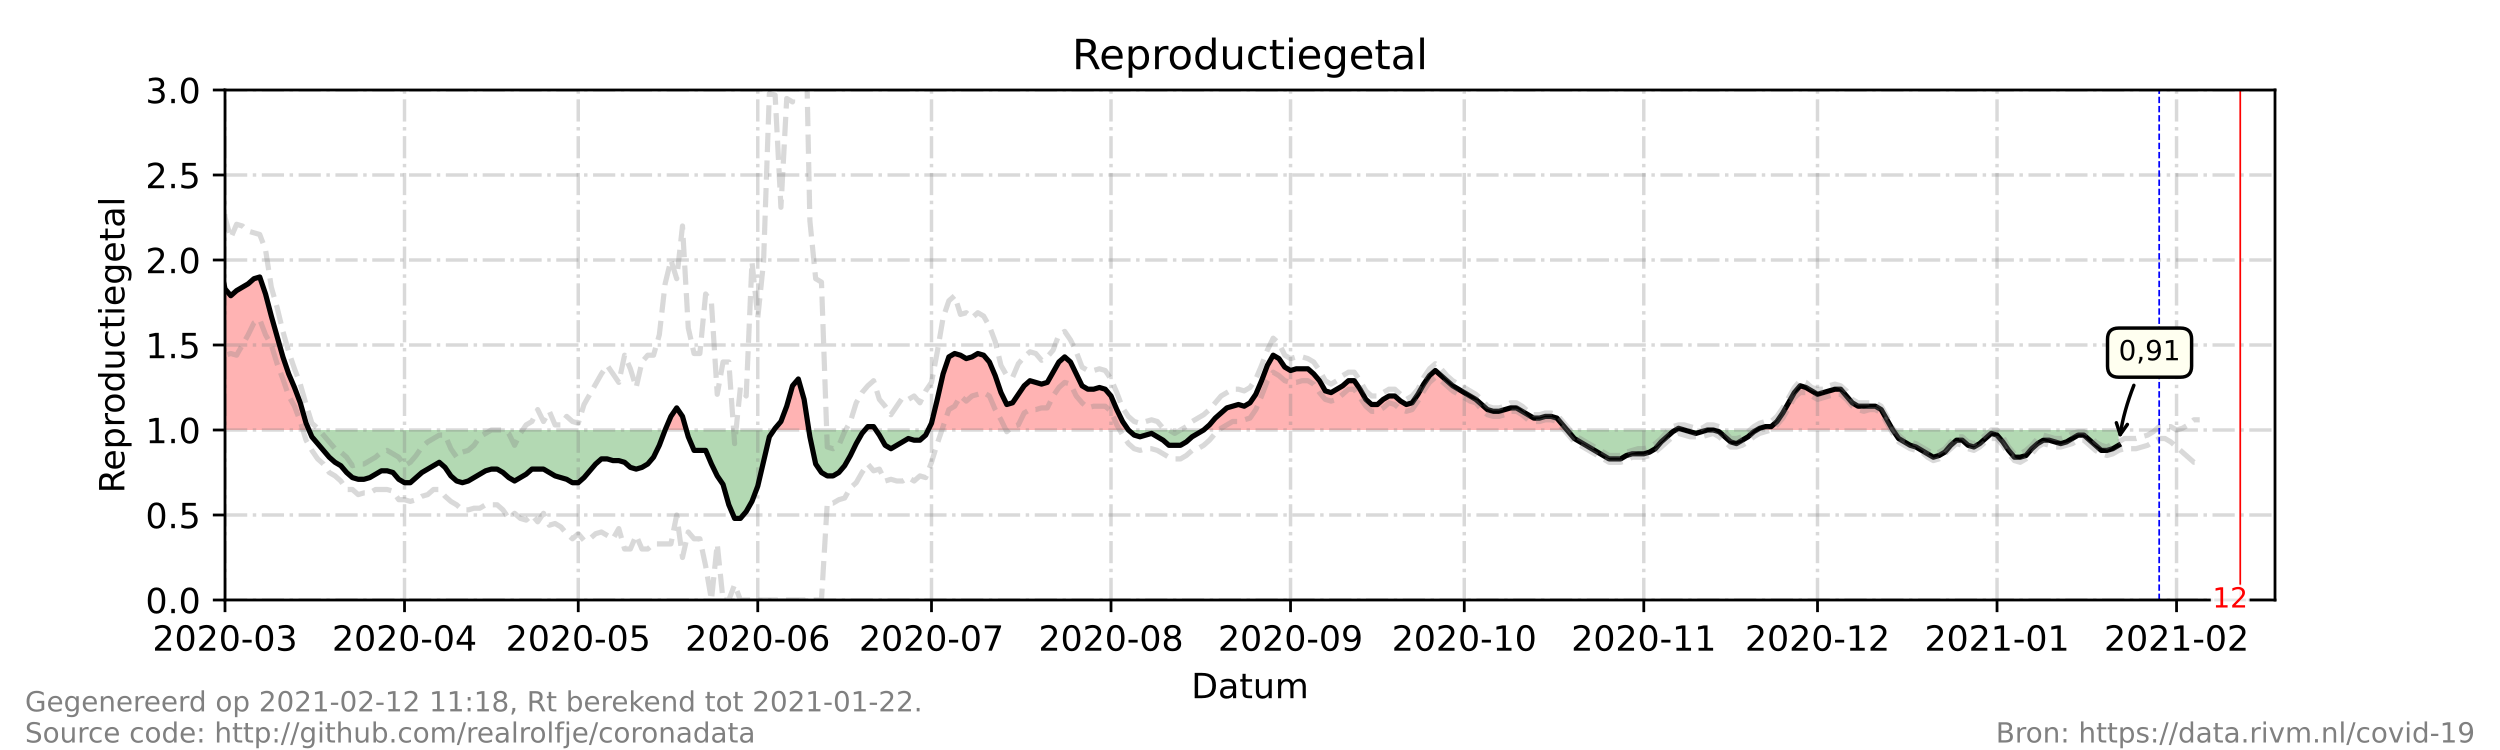 <?xml version="1.0" encoding="utf-8" standalone="no"?>
<!DOCTYPE svg PUBLIC "-//W3C//DTD SVG 1.1//EN"
  "http://www.w3.org/Graphics/SVG/1.1/DTD/svg11.dtd">
<!-- Created with matplotlib (https://matplotlib.org/) -->
<svg height="216pt" version="1.1" viewBox="0 0 720 216" width="720pt" xmlns="http://www.w3.org/2000/svg" xmlns:xlink="http://www.w3.org/1999/xlink">
 <defs>
  <style type="text/css">*{stroke-linecap:butt;stroke-linejoin:round;}</style>
 </defs>
 <g id="figure_1">
  <g id="patch_1">
   <path d="M 0 216 
L 720 216 
L 720 0 
L 0 0 
z
" style="fill:#ffffff;"/>
  </g>
  <g id="axes_1">
   <g id="patch_2">
    <path d="M 64.8 172.8 
L 655.2 172.8 
L 655.2 25.92 
L 64.8 25.92 
z
" style="fill:#ffffff;"/>
   </g>
   <g id="PolyCollection_1">
    <path clip-path="url(#p3a6e7ba0a5)" d="M 43.119 123.84 
L 43.119 123.84 
L 44.786 123.84 
L 46.454 123.84 
L 48.122 123.84 
L 49.79 123.84 
L 51.458 123.84 
L 53.125 123.84 
L 54.793 123.84 
L 56.461 123.84 
L 58.129 123.84 
L 59.797 123.84 
L 61.464 123.84 
L 63.132 123.84 
L 64.8 123.84 
L 66.468 123.84 
L 68.136 123.84 
L 69.803 123.84 
L 71.471 123.84 
L 73.139 123.84 
L 74.807 123.84 
L 76.475 123.84 
L 78.142 123.84 
L 79.81 123.84 
L 81.478 123.84 
L 83.146 123.84 
L 84.814 123.84 
L 86.481 123.84 
L 88.149 123.84 
L 88.983 123.84 
L 88.149 121.882 
L 86.481 116.006 
L 84.814 111.6 
L 83.146 107.683 
L 81.478 102.787 
L 79.81 96.912 
L 78.142 91.037 
L 76.475 84.672 
L 74.807 79.776 
L 73.139 80.266 
L 71.471 81.734 
L 69.803 82.714 
L 68.136 83.693 
L 66.468 85.162 
L 64.8 83.203 
L 63.132 75.37 
L 61.464 69.984 
L 59.797 71.942 
L 58.129 71.942 
L 56.461 67.536 
L 54.793 65.088 
L 53.125 66.067 
L 51.458 66.557 
L 49.79 73.411 
L 48.122 87.61 
L 46.454 94.954 
L 44.786 87.61 
L 43.119 78.307 
z
" style="fill:#ff0000;fill-opacity:0.3;"/>
    <path clip-path="url(#p3a6e7ba0a5)" d="M 191.553 123.84 
L 193.22 123.84 
L 194.888 123.84 
L 196.556 123.84 
L 197.668 123.84 
L 196.556 119.923 
L 194.888 117.475 
L 193.22 119.923 
z
" style="fill:#ff0000;fill-opacity:0.3;"/>
    <path clip-path="url(#p3a6e7ba0a5)" d="M 222.907 123.84 
L 223.241 123.84 
L 224.908 123.84 
L 226.576 123.84 
L 228.244 123.84 
L 229.912 123.84 
L 231.58 123.84 
L 232.944 123.84 
L 231.58 115.027 
L 229.912 109.152 
L 228.244 111.11 
L 226.576 116.986 
L 224.908 121.392 
L 223.241 123.35 
z
" style="fill:#ff0000;fill-opacity:0.3;"/>
    <path clip-path="url(#p3a6e7ba0a5)" d="M 249.092 123.84 
L 249.925 123.84 
L 251.593 123.84 
L 252.26 123.84 
L 251.593 122.861 
L 249.925 122.861 
z
" style="fill:#ff0000;fill-opacity:0.3;"/>
    <path clip-path="url(#p3a6e7ba0a5)" d="M 267.318 123.84 
L 268.271 123.84 
L 269.939 123.84 
L 271.607 123.84 
L 273.275 123.84 
L 274.942 123.84 
L 276.61 123.84 
L 278.278 123.84 
L 279.946 123.84 
L 281.614 123.84 
L 283.281 123.84 
L 284.949 123.84 
L 286.617 123.84 
L 288.285 123.84 
L 289.953 123.84 
L 291.62 123.84 
L 293.288 123.84 
L 294.956 123.84 
L 296.624 123.84 
L 298.292 123.84 
L 299.959 123.84 
L 301.627 123.84 
L 303.295 123.84 
L 304.963 123.84 
L 306.631 123.84 
L 308.298 123.84 
L 309.966 123.84 
L 311.634 123.84 
L 313.302 123.84 
L 314.969 123.84 
L 316.637 123.84 
L 318.305 123.84 
L 319.973 123.84 
L 321.641 123.84 
L 323.308 123.84 
L 324.976 123.84 
L 323.308 121.392 
L 321.641 117.965 
L 319.973 114.048 
L 318.305 112.09 
L 316.637 111.6 
L 314.969 112.09 
L 313.302 112.09 
L 311.634 111.11 
L 309.966 107.683 
L 308.298 104.256 
L 306.631 102.787 
L 304.963 104.256 
L 303.295 107.194 
L 301.627 110.131 
L 299.959 110.621 
L 298.292 110.131 
L 296.624 109.642 
L 294.956 111.11 
L 293.288 113.558 
L 291.62 116.006 
L 289.953 116.496 
L 288.285 113.069 
L 286.617 108.173 
L 284.949 104.256 
L 283.281 102.298 
L 281.614 101.808 
L 279.946 102.787 
L 278.278 103.277 
L 276.61 102.298 
L 274.942 101.808 
L 273.275 102.787 
L 271.607 107.683 
L 269.939 115.027 
L 268.271 121.882 
z
" style="fill:#ff0000;fill-opacity:0.3;"/>
    <path clip-path="url(#p3a6e7ba0a5)" d="M 346.658 123.84 
L 348.325 123.84 
L 349.993 123.84 
L 351.661 123.84 
L 353.329 123.84 
L 354.997 123.84 
L 356.664 123.84 
L 358.332 123.84 
L 360 123.84 
L 361.668 123.84 
L 363.336 123.84 
L 365.003 123.84 
L 366.671 123.84 
L 368.339 123.84 
L 370.007 123.84 
L 371.675 123.84 
L 373.342 123.84 
L 375.01 123.84 
L 376.678 123.84 
L 378.346 123.84 
L 380.014 123.84 
L 381.681 123.84 
L 383.349 123.84 
L 385.017 123.84 
L 386.685 123.84 
L 388.353 123.84 
L 390.02 123.84 
L 391.688 123.84 
L 393.356 123.84 
L 395.024 123.84 
L 396.692 123.84 
L 398.359 123.84 
L 400.027 123.84 
L 401.695 123.84 
L 403.363 123.84 
L 405.031 123.84 
L 406.698 123.84 
L 408.366 123.84 
L 410.034 123.84 
L 411.702 123.84 
L 413.369 123.84 
L 415.037 123.84 
L 416.705 123.84 
L 418.373 123.84 
L 420.041 123.84 
L 421.708 123.84 
L 423.376 123.84 
L 425.044 123.84 
L 426.712 123.84 
L 428.38 123.84 
L 430.047 123.84 
L 431.715 123.84 
L 433.383 123.84 
L 435.051 123.84 
L 436.719 123.84 
L 438.386 123.84 
L 440.054 123.84 
L 441.722 123.84 
L 443.39 123.84 
L 445.058 123.84 
L 446.725 123.84 
L 448.393 123.84 
L 450.061 123.84 
L 451.312 123.84 
L 450.061 122.371 
L 448.393 120.413 
L 446.725 119.923 
L 445.058 119.923 
L 443.39 120.413 
L 441.722 120.413 
L 440.054 119.434 
L 438.386 118.454 
L 436.719 117.475 
L 435.051 117.475 
L 433.383 117.965 
L 431.715 118.454 
L 430.047 118.454 
L 428.38 117.965 
L 426.712 116.496 
L 425.044 115.027 
L 423.376 114.048 
L 421.708 113.069 
L 420.041 112.09 
L 418.373 111.11 
L 416.705 109.642 
L 415.037 108.173 
L 413.369 106.704 
L 411.702 108.173 
L 410.034 110.621 
L 408.366 113.558 
L 406.698 116.006 
L 405.031 116.496 
L 403.363 115.517 
L 401.695 114.048 
L 400.027 114.048 
L 398.359 115.027 
L 396.692 116.496 
L 395.024 116.496 
L 393.356 115.027 
L 391.688 112.09 
L 390.02 109.642 
L 388.353 109.642 
L 386.685 111.11 
L 385.017 112.09 
L 383.349 113.069 
L 381.681 112.579 
L 380.014 109.642 
L 378.346 107.683 
L 376.678 106.214 
L 375.01 106.214 
L 373.342 106.214 
L 371.675 106.704 
L 370.007 105.725 
L 368.339 103.277 
L 366.671 102.298 
L 365.003 105.235 
L 363.336 109.642 
L 361.668 113.558 
L 360 116.006 
L 358.332 116.986 
L 356.664 116.496 
L 354.997 116.986 
L 353.329 117.475 
L 351.661 118.944 
L 349.993 120.413 
L 348.325 122.371 
z
" style="fill:#ff0000;fill-opacity:0.3;"/>
    <path clip-path="url(#p3a6e7ba0a5)" d="M 482.583 123.84 
L 483.417 123.84 
L 485.085 123.84 
L 483.417 123.35 
z
" style="fill:#ff0000;fill-opacity:0.3;"/>
    <path clip-path="url(#p3a6e7ba0a5)" d="M 505.932 123.84 
L 506.766 123.84 
L 508.434 123.84 
L 510.102 123.84 
L 511.769 123.84 
L 513.437 123.84 
L 515.105 123.84 
L 516.773 123.84 
L 518.441 123.84 
L 520.108 123.84 
L 521.776 123.84 
L 523.444 123.84 
L 525.112 123.84 
L 526.78 123.84 
L 528.447 123.84 
L 530.115 123.84 
L 531.783 123.84 
L 533.451 123.84 
L 535.119 123.84 
L 536.786 123.84 
L 538.454 123.84 
L 540.122 123.84 
L 541.79 123.84 
L 543.458 123.84 
L 545.125 123.84 
L 543.458 120.902 
L 541.79 117.965 
L 540.122 116.986 
L 538.454 116.986 
L 536.786 116.986 
L 535.119 116.986 
L 533.451 116.006 
L 531.783 114.048 
L 530.115 112.09 
L 528.447 112.09 
L 526.78 112.579 
L 525.112 113.069 
L 523.444 113.558 
L 521.776 112.579 
L 520.108 111.6 
L 518.441 111.11 
L 516.773 113.069 
L 515.105 116.006 
L 513.437 118.944 
L 511.769 121.392 
L 510.102 122.861 
L 508.434 122.861 
L 506.766 123.35 
z
" style="fill:#ff0000;fill-opacity:0.3;"/>
   </g>
   <g id="PolyCollection_2">
    <path clip-path="url(#p3a6e7ba0a5)" d="M 88.983 123.84 
L 89.817 123.84 
L 91.485 123.84 
L 93.153 123.84 
L 94.82 123.84 
L 96.488 123.84 
L 98.156 123.84 
L 99.824 123.84 
L 101.492 123.84 
L 103.159 123.84 
L 104.827 123.84 
L 106.495 123.84 
L 108.163 123.84 
L 109.831 123.84 
L 111.498 123.84 
L 113.166 123.84 
L 114.834 123.84 
L 116.502 123.84 
L 118.169 123.84 
L 119.837 123.84 
L 121.505 123.84 
L 123.173 123.84 
L 124.841 123.84 
L 126.508 123.84 
L 128.176 123.84 
L 129.844 123.84 
L 131.512 123.84 
L 133.18 123.84 
L 134.847 123.84 
L 136.515 123.84 
L 138.183 123.84 
L 139.851 123.84 
L 141.519 123.84 
L 143.186 123.84 
L 144.854 123.84 
L 146.522 123.84 
L 148.19 123.84 
L 149.858 123.84 
L 151.525 123.84 
L 153.193 123.84 
L 154.861 123.84 
L 156.529 123.84 
L 158.197 123.84 
L 159.864 123.84 
L 161.532 123.84 
L 163.2 123.84 
L 164.868 123.84 
L 166.536 123.84 
L 168.203 123.84 
L 169.871 123.84 
L 171.539 123.84 
L 173.207 123.84 
L 174.875 123.84 
L 176.542 123.84 
L 178.21 123.84 
L 179.878 123.84 
L 181.546 123.84 
L 183.214 123.84 
L 184.881 123.84 
L 186.549 123.84 
L 188.217 123.84 
L 189.885 123.84 
L 191.553 123.84 
L 191.553 123.84 
L 191.553 123.84 
L 189.885 128.246 
L 188.217 131.674 
L 186.549 133.632 
L 184.881 134.611 
L 183.214 135.101 
L 181.546 134.611 
L 179.878 133.142 
L 178.21 132.653 
L 176.542 132.653 
L 174.875 132.163 
L 173.207 132.163 
L 171.539 133.632 
L 169.871 135.59 
L 168.203 137.549 
L 166.536 139.018 
L 164.868 139.018 
L 163.2 138.038 
L 161.532 137.549 
L 159.864 137.059 
L 158.197 136.08 
L 156.529 135.101 
L 154.861 135.101 
L 153.193 135.101 
L 151.525 136.57 
L 149.858 137.549 
L 148.19 138.528 
L 146.522 137.549 
L 144.854 136.08 
L 143.186 135.101 
L 141.519 135.101 
L 139.851 135.59 
L 138.183 136.57 
L 136.515 137.549 
L 134.847 138.528 
L 133.18 139.018 
L 131.512 138.528 
L 129.844 137.059 
L 128.176 134.611 
L 126.508 133.142 
L 124.841 134.122 
L 123.173 135.101 
L 121.505 136.08 
L 119.837 137.549 
L 118.169 139.018 
L 116.502 139.018 
L 114.834 138.038 
L 113.166 136.08 
L 111.498 135.59 
L 109.831 135.59 
L 108.163 136.57 
L 106.495 137.549 
L 104.827 138.038 
L 103.159 138.038 
L 101.492 137.549 
L 99.824 136.08 
L 98.156 134.122 
L 96.488 133.142 
L 94.82 131.674 
L 93.153 129.715 
L 91.485 127.757 
L 89.817 125.798 
z
" style="fill:#008000;fill-opacity:0.3;"/>
    <path clip-path="url(#p3a6e7ba0a5)" d="M 197.668 123.84 
L 198.224 123.84 
L 199.892 123.84 
L 201.559 123.84 
L 203.227 123.84 
L 204.895 123.84 
L 206.563 123.84 
L 208.231 123.84 
L 209.898 123.84 
L 211.566 123.84 
L 213.234 123.84 
L 214.902 123.84 
L 216.569 123.84 
L 218.237 123.84 
L 219.905 123.84 
L 221.573 123.84 
L 222.907 123.84 
L 221.573 125.798 
L 219.905 132.653 
L 218.237 139.997 
L 216.569 144.403 
L 214.902 147.341 
L 213.234 149.299 
L 211.566 149.299 
L 209.898 145.382 
L 208.231 139.507 
L 206.563 137.059 
L 204.895 133.632 
L 203.227 129.715 
L 201.559 129.715 
L 199.892 129.715 
L 198.224 125.798 
z
" style="fill:#008000;fill-opacity:0.3;"/>
    <path clip-path="url(#p3a6e7ba0a5)" d="M 232.944 123.84 
L 233.247 123.84 
L 234.915 123.84 
L 236.583 123.84 
L 238.251 123.84 
L 239.919 123.84 
L 241.586 123.84 
L 243.254 123.84 
L 244.922 123.84 
L 246.59 123.84 
L 248.258 123.84 
L 249.092 123.84 
L 248.258 124.819 
L 246.59 127.757 
L 244.922 131.184 
L 243.254 134.122 
L 241.586 136.08 
L 239.919 137.059 
L 238.251 137.059 
L 236.583 136.08 
L 234.915 133.632 
L 233.247 125.798 
z
" style="fill:#008000;fill-opacity:0.3;"/>
    <path clip-path="url(#p3a6e7ba0a5)" d="M 252.26 123.84 
L 253.261 123.84 
L 254.929 123.84 
L 256.597 123.84 
L 258.264 123.84 
L 259.932 123.84 
L 261.6 123.84 
L 263.268 123.84 
L 264.936 123.84 
L 266.603 123.84 
L 267.318 123.84 
L 266.603 125.309 
L 264.936 126.778 
L 263.268 126.778 
L 261.6 126.288 
L 259.932 127.267 
L 258.264 128.246 
L 256.597 129.226 
L 254.929 128.246 
L 253.261 125.309 
z
" style="fill:#008000;fill-opacity:0.3;"/>
    <path clip-path="url(#p3a6e7ba0a5)" d="M 324.976 123.84 
L 324.976 123.84 
L 326.644 123.84 
L 328.312 123.84 
L 329.98 123.84 
L 331.647 123.84 
L 333.315 123.84 
L 334.983 123.84 
L 336.651 123.84 
L 338.319 123.84 
L 339.986 123.84 
L 341.654 123.84 
L 343.322 123.84 
L 344.99 123.84 
L 346.658 123.84 
L 346.658 123.84 
L 346.658 123.84 
L 344.99 124.819 
L 343.322 125.798 
L 341.654 127.267 
L 339.986 128.246 
L 338.319 128.246 
L 336.651 128.246 
L 334.983 126.778 
L 333.315 125.798 
L 331.647 124.819 
L 329.98 125.309 
L 328.312 125.798 
L 326.644 125.309 
L 324.976 123.84 
z
" style="fill:#008000;fill-opacity:0.3;"/>
    <path clip-path="url(#p3a6e7ba0a5)" d="M 451.312 123.84 
L 451.729 123.84 
L 453.397 123.84 
L 455.064 123.84 
L 456.732 123.84 
L 458.4 123.84 
L 460.068 123.84 
L 461.736 123.84 
L 463.403 123.84 
L 465.071 123.84 
L 466.739 123.84 
L 468.407 123.84 
L 470.075 123.84 
L 471.742 123.84 
L 473.41 123.84 
L 475.078 123.84 
L 476.746 123.84 
L 478.414 123.84 
L 480.081 123.84 
L 481.749 123.84 
L 482.583 123.84 
L 481.749 124.33 
L 480.081 125.798 
L 478.414 127.267 
L 476.746 129.226 
L 475.078 130.205 
L 473.41 130.694 
L 471.742 130.694 
L 470.075 130.694 
L 468.407 131.184 
L 466.739 132.163 
L 465.071 132.163 
L 463.403 132.163 
L 461.736 131.184 
L 460.068 130.205 
L 458.4 129.226 
L 456.732 128.246 
L 455.064 127.267 
L 453.397 126.288 
L 451.729 124.33 
z
" style="fill:#008000;fill-opacity:0.3;"/>
    <path clip-path="url(#p3a6e7ba0a5)" d="M 485.085 123.84 
L 485.085 123.84 
L 486.753 123.84 
L 488.42 123.84 
L 490.088 123.84 
L 491.756 123.84 
L 493.424 123.84 
L 495.092 123.84 
L 496.759 123.84 
L 498.427 123.84 
L 500.095 123.84 
L 501.763 123.84 
L 503.431 123.84 
L 505.098 123.84 
L 505.932 123.84 
L 505.098 124.33 
L 503.431 125.798 
L 501.763 126.778 
L 500.095 127.757 
L 498.427 127.267 
L 496.759 125.798 
L 495.092 124.33 
L 493.424 123.84 
L 491.756 123.84 
L 490.088 124.33 
L 488.42 124.819 
L 486.753 124.33 
L 485.085 123.84 
z
" style="fill:#008000;fill-opacity:0.3;"/>
    <path clip-path="url(#p3a6e7ba0a5)" d="M 545.125 123.84 
L 545.125 123.84 
L 546.793 123.84 
L 548.461 123.84 
L 550.129 123.84 
L 551.797 123.84 
L 553.464 123.84 
L 555.132 123.84 
L 556.8 123.84 
L 558.468 123.84 
L 560.136 123.84 
L 561.803 123.84 
L 563.471 123.84 
L 565.139 123.84 
L 566.807 123.84 
L 568.475 123.84 
L 570.142 123.84 
L 571.81 123.84 
L 573.478 123.84 
L 575.146 123.84 
L 576.814 123.84 
L 578.481 123.84 
L 580.149 123.84 
L 581.817 123.84 
L 583.485 123.84 
L 585.153 123.84 
L 586.82 123.84 
L 588.488 123.84 
L 590.156 123.84 
L 591.824 123.84 
L 593.492 123.84 
L 595.159 123.84 
L 596.827 123.84 
L 598.495 123.84 
L 600.163 123.84 
L 601.831 123.84 
L 603.498 123.84 
L 605.166 123.84 
L 606.834 123.84 
L 608.502 123.84 
L 610.169 123.84 
L 610.169 123.84 
L 610.169 128.246 
L 608.502 129.226 
L 606.834 129.715 
L 605.166 129.715 
L 603.498 128.246 
L 601.831 126.778 
L 600.163 125.309 
L 598.495 125.309 
L 596.827 126.288 
L 595.159 127.267 
L 593.492 127.757 
L 591.824 127.267 
L 590.156 126.778 
L 588.488 126.778 
L 586.82 127.757 
L 585.153 129.226 
L 583.485 131.184 
L 581.817 131.674 
L 580.149 131.674 
L 578.481 129.715 
L 576.814 127.267 
L 575.146 125.309 
L 573.478 124.819 
L 571.81 126.288 
L 570.142 127.757 
L 568.475 128.736 
L 566.807 128.246 
L 565.139 126.778 
L 563.471 126.778 
L 561.803 128.246 
L 560.136 130.205 
L 558.468 131.184 
L 556.8 131.674 
L 555.132 130.694 
L 553.464 129.715 
L 551.797 128.736 
L 550.129 128.246 
L 548.461 127.267 
L 546.793 126.288 
L 545.125 123.84 
z
" style="fill:#008000;fill-opacity:0.3;"/>
   </g>
   <g id="matplotlib.axis_1">
    <g id="xtick_1">
     <g id="line2d_1">
      <path clip-path="url(#p3a6e7ba0a5)" d="M 64.8 172.8 
L 64.8 25.92 
" style="fill:none;stroke:#808080;stroke-dasharray:6.4,1.6,1,1.6;stroke-dashoffset:0;stroke-opacity:0.3;"/>
     </g>
     <g id="line2d_2">
      <defs>
       <path d="M 0 0 
L 0 3.5 
" id="m21c526721b" style="stroke:#000000;stroke-width:0.8;"/>
      </defs>
      <g>
       <use style="stroke:#000000;stroke-width:0.8;" x="64.8" xlink:href="#m21c526721b" y="172.8"/>
      </g>
     </g>
     <g id="text_1">
      <!-- 2020-03 -->
      <g transform="translate(43.909 187.398)scale(0.1 -0.1)">
       <defs>
        <path d="M 19.188 8.297 
L 53.609 8.297 
L 53.609 0 
L 7.328 0 
L 7.328 8.297 
Q 12.938 14.109 22.625 23.891 
Q 32.328 33.688 34.812 36.531 
Q 39.547 41.844 41.422 45.531 
Q 43.312 49.219 43.312 52.781 
Q 43.312 58.594 39.234 62.25 
Q 35.156 65.922 28.609 65.922 
Q 23.969 65.922 18.812 64.312 
Q 13.672 62.703 7.812 59.422 
L 7.812 69.391 
Q 13.766 71.781 18.938 73 
Q 24.125 74.219 28.422 74.219 
Q 39.75 74.219 46.484 68.547 
Q 53.219 62.891 53.219 53.422 
Q 53.219 48.922 51.531 44.891 
Q 49.859 40.875 45.406 35.406 
Q 44.188 33.984 37.641 27.219 
Q 31.109 20.453 19.188 8.297 
z
" id="DejaVuSans-50"/>
        <path d="M 31.781 66.406 
Q 24.172 66.406 20.328 58.906 
Q 16.5 51.422 16.5 36.375 
Q 16.5 21.391 20.328 13.891 
Q 24.172 6.391 31.781 6.391 
Q 39.453 6.391 43.281 13.891 
Q 47.125 21.391 47.125 36.375 
Q 47.125 51.422 43.281 58.906 
Q 39.453 66.406 31.781 66.406 
z
M 31.781 74.219 
Q 44.047 74.219 50.516 64.516 
Q 56.984 54.828 56.984 36.375 
Q 56.984 17.969 50.516 8.266 
Q 44.047 -1.422 31.781 -1.422 
Q 19.531 -1.422 13.062 8.266 
Q 6.594 17.969 6.594 36.375 
Q 6.594 54.828 13.062 64.516 
Q 19.531 74.219 31.781 74.219 
z
" id="DejaVuSans-48"/>
        <path d="M 4.891 31.391 
L 31.203 31.391 
L 31.203 23.391 
L 4.891 23.391 
z
" id="DejaVuSans-45"/>
        <path d="M 40.578 39.312 
Q 47.656 37.797 51.625 33 
Q 55.609 28.219 55.609 21.188 
Q 55.609 10.406 48.188 4.484 
Q 40.766 -1.422 27.094 -1.422 
Q 22.516 -1.422 17.656 -0.516 
Q 12.797 0.391 7.625 2.203 
L 7.625 11.719 
Q 11.719 9.328 16.594 8.109 
Q 21.484 6.891 26.812 6.891 
Q 36.078 6.891 40.938 10.547 
Q 45.797 14.203 45.797 21.188 
Q 45.797 27.641 41.281 31.266 
Q 36.766 34.906 28.719 34.906 
L 20.219 34.906 
L 20.219 43.016 
L 29.109 43.016 
Q 36.375 43.016 40.234 45.922 
Q 44.094 48.828 44.094 54.297 
Q 44.094 59.906 40.109 62.906 
Q 36.141 65.922 28.719 65.922 
Q 24.656 65.922 20.016 65.031 
Q 15.375 64.156 9.812 62.312 
L 9.812 71.094 
Q 15.438 72.656 20.344 73.438 
Q 25.25 74.219 29.594 74.219 
Q 40.828 74.219 47.359 69.109 
Q 53.906 64.016 53.906 55.328 
Q 53.906 49.266 50.438 45.094 
Q 46.969 40.922 40.578 39.312 
z
" id="DejaVuSans-51"/>
       </defs>
       <use xlink:href="#DejaVuSans-50"/>
       <use x="63.623" xlink:href="#DejaVuSans-48"/>
       <use x="127.246" xlink:href="#DejaVuSans-50"/>
       <use x="190.869" xlink:href="#DejaVuSans-48"/>
       <use x="254.492" xlink:href="#DejaVuSans-45"/>
       <use x="290.576" xlink:href="#DejaVuSans-48"/>
       <use x="354.199" xlink:href="#DejaVuSans-51"/>
      </g>
     </g>
    </g>
    <g id="xtick_2">
     <g id="line2d_3">
      <path clip-path="url(#p3a6e7ba0a5)" d="M 116.502 172.8 
L 116.502 25.92 
" style="fill:none;stroke:#808080;stroke-dasharray:6.4,1.6,1,1.6;stroke-dashoffset:0;stroke-opacity:0.3;"/>
     </g>
     <g id="line2d_4">
      <g>
       <use style="stroke:#000000;stroke-width:0.8;" x="116.502" xlink:href="#m21c526721b" y="172.8"/>
      </g>
     </g>
     <g id="text_2">
      <!-- 2020-04 -->
      <g transform="translate(95.61 187.398)scale(0.1 -0.1)">
       <defs>
        <path d="M 37.797 64.312 
L 12.891 25.391 
L 37.797 25.391 
z
M 35.203 72.906 
L 47.609 72.906 
L 47.609 25.391 
L 58.016 25.391 
L 58.016 17.188 
L 47.609 17.188 
L 47.609 0 
L 37.797 0 
L 37.797 17.188 
L 4.891 17.188 
L 4.891 26.703 
z
" id="DejaVuSans-52"/>
       </defs>
       <use xlink:href="#DejaVuSans-50"/>
       <use x="63.623" xlink:href="#DejaVuSans-48"/>
       <use x="127.246" xlink:href="#DejaVuSans-50"/>
       <use x="190.869" xlink:href="#DejaVuSans-48"/>
       <use x="254.492" xlink:href="#DejaVuSans-45"/>
       <use x="290.576" xlink:href="#DejaVuSans-48"/>
       <use x="354.199" xlink:href="#DejaVuSans-52"/>
      </g>
     </g>
    </g>
    <g id="xtick_3">
     <g id="line2d_5">
      <path clip-path="url(#p3a6e7ba0a5)" d="M 166.536 172.8 
L 166.536 25.92 
" style="fill:none;stroke:#808080;stroke-dasharray:6.4,1.6,1,1.6;stroke-dashoffset:0;stroke-opacity:0.3;"/>
     </g>
     <g id="line2d_6">
      <g>
       <use style="stroke:#000000;stroke-width:0.8;" x="166.536" xlink:href="#m21c526721b" y="172.8"/>
      </g>
     </g>
     <g id="text_3">
      <!-- 2020-05 -->
      <g transform="translate(145.644 187.398)scale(0.1 -0.1)">
       <defs>
        <path d="M 10.797 72.906 
L 49.516 72.906 
L 49.516 64.594 
L 19.828 64.594 
L 19.828 46.734 
Q 21.969 47.469 24.109 47.828 
Q 26.266 48.188 28.422 48.188 
Q 40.625 48.188 47.75 41.5 
Q 54.891 34.812 54.891 23.391 
Q 54.891 11.625 47.562 5.094 
Q 40.234 -1.422 26.906 -1.422 
Q 22.312 -1.422 17.547 -0.641 
Q 12.797 0.141 7.719 1.703 
L 7.719 11.625 
Q 12.109 9.234 16.797 8.062 
Q 21.484 6.891 26.703 6.891 
Q 35.156 6.891 40.078 11.328 
Q 45.016 15.766 45.016 23.391 
Q 45.016 31 40.078 35.438 
Q 35.156 39.891 26.703 39.891 
Q 22.75 39.891 18.812 39.016 
Q 14.891 38.141 10.797 36.281 
z
" id="DejaVuSans-53"/>
       </defs>
       <use xlink:href="#DejaVuSans-50"/>
       <use x="63.623" xlink:href="#DejaVuSans-48"/>
       <use x="127.246" xlink:href="#DejaVuSans-50"/>
       <use x="190.869" xlink:href="#DejaVuSans-48"/>
       <use x="254.492" xlink:href="#DejaVuSans-45"/>
       <use x="290.576" xlink:href="#DejaVuSans-48"/>
       <use x="354.199" xlink:href="#DejaVuSans-53"/>
      </g>
     </g>
    </g>
    <g id="xtick_4">
     <g id="line2d_7">
      <path clip-path="url(#p3a6e7ba0a5)" d="M 218.237 172.8 
L 218.237 25.92 
" style="fill:none;stroke:#808080;stroke-dasharray:6.4,1.6,1,1.6;stroke-dashoffset:0;stroke-opacity:0.3;"/>
     </g>
     <g id="line2d_8">
      <g>
       <use style="stroke:#000000;stroke-width:0.8;" x="218.237" xlink:href="#m21c526721b" y="172.8"/>
      </g>
     </g>
     <g id="text_4">
      <!-- 2020-06 -->
      <g transform="translate(197.346 187.398)scale(0.1 -0.1)">
       <defs>
        <path d="M 33.016 40.375 
Q 26.375 40.375 22.484 35.828 
Q 18.609 31.297 18.609 23.391 
Q 18.609 15.531 22.484 10.953 
Q 26.375 6.391 33.016 6.391 
Q 39.656 6.391 43.531 10.953 
Q 47.406 15.531 47.406 23.391 
Q 47.406 31.297 43.531 35.828 
Q 39.656 40.375 33.016 40.375 
z
M 52.594 71.297 
L 52.594 62.312 
Q 48.875 64.062 45.094 64.984 
Q 41.312 65.922 37.594 65.922 
Q 27.828 65.922 22.672 59.328 
Q 17.531 52.734 16.797 39.406 
Q 19.672 43.656 24.016 45.922 
Q 28.375 48.188 33.594 48.188 
Q 44.578 48.188 50.953 41.516 
Q 57.328 34.859 57.328 23.391 
Q 57.328 12.156 50.688 5.359 
Q 44.047 -1.422 33.016 -1.422 
Q 20.359 -1.422 13.672 8.266 
Q 6.984 17.969 6.984 36.375 
Q 6.984 53.656 15.188 63.938 
Q 23.391 74.219 37.203 74.219 
Q 40.922 74.219 44.703 73.484 
Q 48.484 72.75 52.594 71.297 
z
" id="DejaVuSans-54"/>
       </defs>
       <use xlink:href="#DejaVuSans-50"/>
       <use x="63.623" xlink:href="#DejaVuSans-48"/>
       <use x="127.246" xlink:href="#DejaVuSans-50"/>
       <use x="190.869" xlink:href="#DejaVuSans-48"/>
       <use x="254.492" xlink:href="#DejaVuSans-45"/>
       <use x="290.576" xlink:href="#DejaVuSans-48"/>
       <use x="354.199" xlink:href="#DejaVuSans-54"/>
      </g>
     </g>
    </g>
    <g id="xtick_5">
     <g id="line2d_9">
      <path clip-path="url(#p3a6e7ba0a5)" d="M 268.271 172.8 
L 268.271 25.92 
" style="fill:none;stroke:#808080;stroke-dasharray:6.4,1.6,1,1.6;stroke-dashoffset:0;stroke-opacity:0.3;"/>
     </g>
     <g id="line2d_10">
      <g>
       <use style="stroke:#000000;stroke-width:0.8;" x="268.271" xlink:href="#m21c526721b" y="172.8"/>
      </g>
     </g>
     <g id="text_5">
      <!-- 2020-07 -->
      <g transform="translate(247.38 187.398)scale(0.1 -0.1)">
       <defs>
        <path d="M 8.203 72.906 
L 55.078 72.906 
L 55.078 68.703 
L 28.609 0 
L 18.312 0 
L 43.219 64.594 
L 8.203 64.594 
z
" id="DejaVuSans-55"/>
       </defs>
       <use xlink:href="#DejaVuSans-50"/>
       <use x="63.623" xlink:href="#DejaVuSans-48"/>
       <use x="127.246" xlink:href="#DejaVuSans-50"/>
       <use x="190.869" xlink:href="#DejaVuSans-48"/>
       <use x="254.492" xlink:href="#DejaVuSans-45"/>
       <use x="290.576" xlink:href="#DejaVuSans-48"/>
       <use x="354.199" xlink:href="#DejaVuSans-55"/>
      </g>
     </g>
    </g>
    <g id="xtick_6">
     <g id="line2d_11">
      <path clip-path="url(#p3a6e7ba0a5)" d="M 319.973 172.8 
L 319.973 25.92 
" style="fill:none;stroke:#808080;stroke-dasharray:6.4,1.6,1,1.6;stroke-dashoffset:0;stroke-opacity:0.3;"/>
     </g>
     <g id="line2d_12">
      <g>
       <use style="stroke:#000000;stroke-width:0.8;" x="319.973" xlink:href="#m21c526721b" y="172.8"/>
      </g>
     </g>
     <g id="text_6">
      <!-- 2020-08 -->
      <g transform="translate(299.081 187.398)scale(0.1 -0.1)">
       <defs>
        <path d="M 31.781 34.625 
Q 24.75 34.625 20.719 30.859 
Q 16.703 27.094 16.703 20.516 
Q 16.703 13.922 20.719 10.156 
Q 24.75 6.391 31.781 6.391 
Q 38.812 6.391 42.859 10.172 
Q 46.922 13.969 46.922 20.516 
Q 46.922 27.094 42.891 30.859 
Q 38.875 34.625 31.781 34.625 
z
M 21.922 38.812 
Q 15.578 40.375 12.031 44.719 
Q 8.5 49.078 8.5 55.328 
Q 8.5 64.062 14.719 69.141 
Q 20.953 74.219 31.781 74.219 
Q 42.672 74.219 48.875 69.141 
Q 55.078 64.062 55.078 55.328 
Q 55.078 49.078 51.531 44.719 
Q 48 40.375 41.703 38.812 
Q 48.828 37.156 52.797 32.312 
Q 56.781 27.484 56.781 20.516 
Q 56.781 9.906 50.312 4.234 
Q 43.844 -1.422 31.781 -1.422 
Q 19.734 -1.422 13.25 4.234 
Q 6.781 9.906 6.781 20.516 
Q 6.781 27.484 10.781 32.312 
Q 14.797 37.156 21.922 38.812 
z
M 18.312 54.391 
Q 18.312 48.734 21.844 45.562 
Q 25.391 42.391 31.781 42.391 
Q 38.141 42.391 41.719 45.562 
Q 45.312 48.734 45.312 54.391 
Q 45.312 60.062 41.719 63.234 
Q 38.141 66.406 31.781 66.406 
Q 25.391 66.406 21.844 63.234 
Q 18.312 60.062 18.312 54.391 
z
" id="DejaVuSans-56"/>
       </defs>
       <use xlink:href="#DejaVuSans-50"/>
       <use x="63.623" xlink:href="#DejaVuSans-48"/>
       <use x="127.246" xlink:href="#DejaVuSans-50"/>
       <use x="190.869" xlink:href="#DejaVuSans-48"/>
       <use x="254.492" xlink:href="#DejaVuSans-45"/>
       <use x="290.576" xlink:href="#DejaVuSans-48"/>
       <use x="354.199" xlink:href="#DejaVuSans-56"/>
      </g>
     </g>
    </g>
    <g id="xtick_7">
     <g id="line2d_13">
      <path clip-path="url(#p3a6e7ba0a5)" d="M 371.675 172.8 
L 371.675 25.92 
" style="fill:none;stroke:#808080;stroke-dasharray:6.4,1.6,1,1.6;stroke-dashoffset:0;stroke-opacity:0.3;"/>
     </g>
     <g id="line2d_14">
      <g>
       <use style="stroke:#000000;stroke-width:0.8;" x="371.675" xlink:href="#m21c526721b" y="172.8"/>
      </g>
     </g>
     <g id="text_7">
      <!-- 2020-09 -->
      <g transform="translate(350.783 187.398)scale(0.1 -0.1)">
       <defs>
        <path d="M 10.984 1.516 
L 10.984 10.5 
Q 14.703 8.734 18.5 7.812 
Q 22.312 6.891 25.984 6.891 
Q 35.75 6.891 40.891 13.453 
Q 46.047 20.016 46.781 33.406 
Q 43.953 29.203 39.594 26.953 
Q 35.25 24.703 29.984 24.703 
Q 19.047 24.703 12.672 31.312 
Q 6.297 37.938 6.297 49.422 
Q 6.297 60.641 12.938 67.422 
Q 19.578 74.219 30.609 74.219 
Q 43.266 74.219 49.922 64.516 
Q 56.594 54.828 56.594 36.375 
Q 56.594 19.141 48.406 8.859 
Q 40.234 -1.422 26.422 -1.422 
Q 22.703 -1.422 18.891 -0.688 
Q 15.094 0.047 10.984 1.516 
z
M 30.609 32.422 
Q 37.25 32.422 41.125 36.953 
Q 45.016 41.5 45.016 49.422 
Q 45.016 57.281 41.125 61.844 
Q 37.25 66.406 30.609 66.406 
Q 23.969 66.406 20.094 61.844 
Q 16.219 57.281 16.219 49.422 
Q 16.219 41.5 20.094 36.953 
Q 23.969 32.422 30.609 32.422 
z
" id="DejaVuSans-57"/>
       </defs>
       <use xlink:href="#DejaVuSans-50"/>
       <use x="63.623" xlink:href="#DejaVuSans-48"/>
       <use x="127.246" xlink:href="#DejaVuSans-50"/>
       <use x="190.869" xlink:href="#DejaVuSans-48"/>
       <use x="254.492" xlink:href="#DejaVuSans-45"/>
       <use x="290.576" xlink:href="#DejaVuSans-48"/>
       <use x="354.199" xlink:href="#DejaVuSans-57"/>
      </g>
     </g>
    </g>
    <g id="xtick_8">
     <g id="line2d_15">
      <path clip-path="url(#p3a6e7ba0a5)" d="M 421.708 172.8 
L 421.708 25.92 
" style="fill:none;stroke:#808080;stroke-dasharray:6.4,1.6,1,1.6;stroke-dashoffset:0;stroke-opacity:0.3;"/>
     </g>
     <g id="line2d_16">
      <g>
       <use style="stroke:#000000;stroke-width:0.8;" x="421.708" xlink:href="#m21c526721b" y="172.8"/>
      </g>
     </g>
     <g id="text_8">
      <!-- 2020-10 -->
      <g transform="translate(400.817 187.398)scale(0.1 -0.1)">
       <defs>
        <path d="M 12.406 8.297 
L 28.516 8.297 
L 28.516 63.922 
L 10.984 60.406 
L 10.984 69.391 
L 28.422 72.906 
L 38.281 72.906 
L 38.281 8.297 
L 54.391 8.297 
L 54.391 0 
L 12.406 0 
z
" id="DejaVuSans-49"/>
       </defs>
       <use xlink:href="#DejaVuSans-50"/>
       <use x="63.623" xlink:href="#DejaVuSans-48"/>
       <use x="127.246" xlink:href="#DejaVuSans-50"/>
       <use x="190.869" xlink:href="#DejaVuSans-48"/>
       <use x="254.492" xlink:href="#DejaVuSans-45"/>
       <use x="290.576" xlink:href="#DejaVuSans-49"/>
       <use x="354.199" xlink:href="#DejaVuSans-48"/>
      </g>
     </g>
    </g>
    <g id="xtick_9">
     <g id="line2d_17">
      <path clip-path="url(#p3a6e7ba0a5)" d="M 473.41 172.8 
L 473.41 25.92 
" style="fill:none;stroke:#808080;stroke-dasharray:6.4,1.6,1,1.6;stroke-dashoffset:0;stroke-opacity:0.3;"/>
     </g>
     <g id="line2d_18">
      <g>
       <use style="stroke:#000000;stroke-width:0.8;" x="473.41" xlink:href="#m21c526721b" y="172.8"/>
      </g>
     </g>
     <g id="text_9">
      <!-- 2020-11 -->
      <g transform="translate(452.519 187.398)scale(0.1 -0.1)">
       <use xlink:href="#DejaVuSans-50"/>
       <use x="63.623" xlink:href="#DejaVuSans-48"/>
       <use x="127.246" xlink:href="#DejaVuSans-50"/>
       <use x="190.869" xlink:href="#DejaVuSans-48"/>
       <use x="254.492" xlink:href="#DejaVuSans-45"/>
       <use x="290.576" xlink:href="#DejaVuSans-49"/>
       <use x="354.199" xlink:href="#DejaVuSans-49"/>
      </g>
     </g>
    </g>
    <g id="xtick_10">
     <g id="line2d_19">
      <path clip-path="url(#p3a6e7ba0a5)" d="M 523.444 172.8 
L 523.444 25.92 
" style="fill:none;stroke:#808080;stroke-dasharray:6.4,1.6,1,1.6;stroke-dashoffset:0;stroke-opacity:0.3;"/>
     </g>
     <g id="line2d_20">
      <g>
       <use style="stroke:#000000;stroke-width:0.8;" x="523.444" xlink:href="#m21c526721b" y="172.8"/>
      </g>
     </g>
     <g id="text_10">
      <!-- 2020-12 -->
      <g transform="translate(502.553 187.398)scale(0.1 -0.1)">
       <use xlink:href="#DejaVuSans-50"/>
       <use x="63.623" xlink:href="#DejaVuSans-48"/>
       <use x="127.246" xlink:href="#DejaVuSans-50"/>
       <use x="190.869" xlink:href="#DejaVuSans-48"/>
       <use x="254.492" xlink:href="#DejaVuSans-45"/>
       <use x="290.576" xlink:href="#DejaVuSans-49"/>
       <use x="354.199" xlink:href="#DejaVuSans-50"/>
      </g>
     </g>
    </g>
    <g id="xtick_11">
     <g id="line2d_21">
      <path clip-path="url(#p3a6e7ba0a5)" d="M 575.146 172.8 
L 575.146 25.92 
" style="fill:none;stroke:#808080;stroke-dasharray:6.4,1.6,1,1.6;stroke-dashoffset:0;stroke-opacity:0.3;"/>
     </g>
     <g id="line2d_22">
      <g>
       <use style="stroke:#000000;stroke-width:0.8;" x="575.146" xlink:href="#m21c526721b" y="172.8"/>
      </g>
     </g>
     <g id="text_11">
      <!-- 2021-01 -->
      <g transform="translate(554.254 187.398)scale(0.1 -0.1)">
       <use xlink:href="#DejaVuSans-50"/>
       <use x="63.623" xlink:href="#DejaVuSans-48"/>
       <use x="127.246" xlink:href="#DejaVuSans-50"/>
       <use x="190.869" xlink:href="#DejaVuSans-49"/>
       <use x="254.492" xlink:href="#DejaVuSans-45"/>
       <use x="290.576" xlink:href="#DejaVuSans-48"/>
       <use x="354.199" xlink:href="#DejaVuSans-49"/>
      </g>
     </g>
    </g>
    <g id="xtick_12">
     <g id="line2d_23">
      <path clip-path="url(#p3a6e7ba0a5)" d="M 626.847 172.8 
L 626.847 25.92 
" style="fill:none;stroke:#808080;stroke-dasharray:6.4,1.6,1,1.6;stroke-dashoffset:0;stroke-opacity:0.3;"/>
     </g>
     <g id="line2d_24">
      <g>
       <use style="stroke:#000000;stroke-width:0.8;" x="626.847" xlink:href="#m21c526721b" y="172.8"/>
      </g>
     </g>
     <g id="text_12">
      <!-- 2021-02 -->
      <g transform="translate(605.956 187.398)scale(0.1 -0.1)">
       <use xlink:href="#DejaVuSans-50"/>
       <use x="63.623" xlink:href="#DejaVuSans-48"/>
       <use x="127.246" xlink:href="#DejaVuSans-50"/>
       <use x="190.869" xlink:href="#DejaVuSans-49"/>
       <use x="254.492" xlink:href="#DejaVuSans-45"/>
       <use x="290.576" xlink:href="#DejaVuSans-48"/>
       <use x="354.199" xlink:href="#DejaVuSans-50"/>
      </g>
     </g>
    </g>
    <g id="text_13">
     <!-- Datum -->
     <g transform="translate(343.087 201.077)scale(0.1 -0.1)">
      <defs>
       <path d="M 19.672 64.797 
L 19.672 8.109 
L 31.594 8.109 
Q 46.688 8.109 53.688 14.938 
Q 60.688 21.781 60.688 36.531 
Q 60.688 51.172 53.688 57.984 
Q 46.688 64.797 31.594 64.797 
z
M 9.812 72.906 
L 30.078 72.906 
Q 51.266 72.906 61.172 64.094 
Q 71.094 55.281 71.094 36.531 
Q 71.094 17.672 61.125 8.828 
Q 51.172 0 30.078 0 
L 9.812 0 
z
" id="DejaVuSans-68"/>
       <path d="M 34.281 27.484 
Q 23.391 27.484 19.188 25 
Q 14.984 22.516 14.984 16.5 
Q 14.984 11.719 18.141 8.906 
Q 21.297 6.109 26.703 6.109 
Q 34.188 6.109 38.703 11.406 
Q 43.219 16.703 43.219 25.484 
L 43.219 27.484 
z
M 52.203 31.203 
L 52.203 0 
L 43.219 0 
L 43.219 8.297 
Q 40.141 3.328 35.547 0.953 
Q 30.953 -1.422 24.312 -1.422 
Q 15.922 -1.422 10.953 3.297 
Q 6 8.016 6 15.922 
Q 6 25.141 12.172 29.828 
Q 18.359 34.516 30.609 34.516 
L 43.219 34.516 
L 43.219 35.406 
Q 43.219 41.609 39.141 45 
Q 35.062 48.391 27.688 48.391 
Q 23 48.391 18.547 47.266 
Q 14.109 46.141 10.016 43.891 
L 10.016 52.203 
Q 14.938 54.109 19.578 55.047 
Q 24.219 56 28.609 56 
Q 40.484 56 46.344 49.844 
Q 52.203 43.703 52.203 31.203 
z
" id="DejaVuSans-97"/>
       <path d="M 18.312 70.219 
L 18.312 54.688 
L 36.812 54.688 
L 36.812 47.703 
L 18.312 47.703 
L 18.312 18.016 
Q 18.312 11.328 20.141 9.422 
Q 21.969 7.516 27.594 7.516 
L 36.812 7.516 
L 36.812 0 
L 27.594 0 
Q 17.188 0 13.234 3.875 
Q 9.281 7.766 9.281 18.016 
L 9.281 47.703 
L 2.688 47.703 
L 2.688 54.688 
L 9.281 54.688 
L 9.281 70.219 
z
" id="DejaVuSans-116"/>
       <path d="M 8.5 21.578 
L 8.5 54.688 
L 17.484 54.688 
L 17.484 21.922 
Q 17.484 14.156 20.5 10.266 
Q 23.531 6.391 29.594 6.391 
Q 36.859 6.391 41.078 11.031 
Q 45.312 15.672 45.312 23.688 
L 45.312 54.688 
L 54.297 54.688 
L 54.297 0 
L 45.312 0 
L 45.312 8.406 
Q 42.047 3.422 37.719 1 
Q 33.406 -1.422 27.688 -1.422 
Q 18.266 -1.422 13.375 4.438 
Q 8.5 10.297 8.5 21.578 
z
M 31.109 56 
z
" id="DejaVuSans-117"/>
       <path d="M 52 44.188 
Q 55.375 50.25 60.062 53.125 
Q 64.75 56 71.094 56 
Q 79.641 56 84.281 50.016 
Q 88.922 44.047 88.922 33.016 
L 88.922 0 
L 79.891 0 
L 79.891 32.719 
Q 79.891 40.578 77.094 44.375 
Q 74.312 48.188 68.609 48.188 
Q 61.625 48.188 57.562 43.547 
Q 53.516 38.922 53.516 30.906 
L 53.516 0 
L 44.484 0 
L 44.484 32.719 
Q 44.484 40.625 41.703 44.406 
Q 38.922 48.188 33.109 48.188 
Q 26.219 48.188 22.156 43.531 
Q 18.109 38.875 18.109 30.906 
L 18.109 0 
L 9.078 0 
L 9.078 54.688 
L 18.109 54.688 
L 18.109 46.188 
Q 21.188 51.219 25.484 53.609 
Q 29.781 56 35.688 56 
Q 41.656 56 45.828 52.969 
Q 50 49.953 52 44.188 
z
" id="DejaVuSans-109"/>
      </defs>
      <use xlink:href="#DejaVuSans-68"/>
      <use x="77.002" xlink:href="#DejaVuSans-97"/>
      <use x="138.281" xlink:href="#DejaVuSans-116"/>
      <use x="177.49" xlink:href="#DejaVuSans-117"/>
      <use x="240.869" xlink:href="#DejaVuSans-109"/>
     </g>
    </g>
   </g>
   <g id="matplotlib.axis_2">
    <g id="ytick_1">
     <g id="line2d_25">
      <path clip-path="url(#p3a6e7ba0a5)" d="M 64.8 172.8 
L 655.2 172.8 
" style="fill:none;stroke:#808080;stroke-dasharray:6.4,1.6,1,1.6;stroke-dashoffset:0;stroke-opacity:0.3;"/>
     </g>
     <g id="line2d_26">
      <defs>
       <path d="M 0 0 
L -3.5 0 
" id="m0a8499e645" style="stroke:#000000;stroke-width:0.8;"/>
      </defs>
      <g>
       <use style="stroke:#000000;stroke-width:0.8;" x="64.8" xlink:href="#m0a8499e645" y="172.8"/>
      </g>
     </g>
     <g id="text_14">
      <!-- 0.0 -->
      <g transform="translate(41.897 176.599)scale(0.1 -0.1)">
       <defs>
        <path d="M 10.688 12.406 
L 21 12.406 
L 21 0 
L 10.688 0 
z
" id="DejaVuSans-46"/>
       </defs>
       <use xlink:href="#DejaVuSans-48"/>
       <use x="63.623" xlink:href="#DejaVuSans-46"/>
       <use x="95.41" xlink:href="#DejaVuSans-48"/>
      </g>
     </g>
    </g>
    <g id="ytick_2">
     <g id="line2d_27">
      <path clip-path="url(#p3a6e7ba0a5)" d="M 64.8 148.32 
L 655.2 148.32 
" style="fill:none;stroke:#808080;stroke-dasharray:6.4,1.6,1,1.6;stroke-dashoffset:0;stroke-opacity:0.3;"/>
     </g>
     <g id="line2d_28">
      <g>
       <use style="stroke:#000000;stroke-width:0.8;" x="64.8" xlink:href="#m0a8499e645" y="148.32"/>
      </g>
     </g>
     <g id="text_15">
      <!-- 0.5 -->
      <g transform="translate(41.897 152.119)scale(0.1 -0.1)">
       <use xlink:href="#DejaVuSans-48"/>
       <use x="63.623" xlink:href="#DejaVuSans-46"/>
       <use x="95.41" xlink:href="#DejaVuSans-53"/>
      </g>
     </g>
    </g>
    <g id="ytick_3">
     <g id="line2d_29">
      <path clip-path="url(#p3a6e7ba0a5)" d="M 64.8 123.84 
L 655.2 123.84 
" style="fill:none;stroke:#808080;stroke-dasharray:6.4,1.6,1,1.6;stroke-dashoffset:0;stroke-opacity:0.3;"/>
     </g>
     <g id="line2d_30">
      <g>
       <use style="stroke:#000000;stroke-width:0.8;" x="64.8" xlink:href="#m0a8499e645" y="123.84"/>
      </g>
     </g>
     <g id="text_16">
      <!-- 1.0 -->
      <g transform="translate(41.897 127.639)scale(0.1 -0.1)">
       <use xlink:href="#DejaVuSans-49"/>
       <use x="63.623" xlink:href="#DejaVuSans-46"/>
       <use x="95.41" xlink:href="#DejaVuSans-48"/>
      </g>
     </g>
    </g>
    <g id="ytick_4">
     <g id="line2d_31">
      <path clip-path="url(#p3a6e7ba0a5)" d="M 64.8 99.36 
L 655.2 99.36 
" style="fill:none;stroke:#808080;stroke-dasharray:6.4,1.6,1,1.6;stroke-dashoffset:0;stroke-opacity:0.3;"/>
     </g>
     <g id="line2d_32">
      <g>
       <use style="stroke:#000000;stroke-width:0.8;" x="64.8" xlink:href="#m0a8499e645" y="99.36"/>
      </g>
     </g>
     <g id="text_17">
      <!-- 1.5 -->
      <g transform="translate(41.897 103.159)scale(0.1 -0.1)">
       <use xlink:href="#DejaVuSans-49"/>
       <use x="63.623" xlink:href="#DejaVuSans-46"/>
       <use x="95.41" xlink:href="#DejaVuSans-53"/>
      </g>
     </g>
    </g>
    <g id="ytick_5">
     <g id="line2d_33">
      <path clip-path="url(#p3a6e7ba0a5)" d="M 64.8 74.88 
L 655.2 74.88 
" style="fill:none;stroke:#808080;stroke-dasharray:6.4,1.6,1,1.6;stroke-dashoffset:0;stroke-opacity:0.3;"/>
     </g>
     <g id="line2d_34">
      <g>
       <use style="stroke:#000000;stroke-width:0.8;" x="64.8" xlink:href="#m0a8499e645" y="74.88"/>
      </g>
     </g>
     <g id="text_18">
      <!-- 2.0 -->
      <g transform="translate(41.897 78.679)scale(0.1 -0.1)">
       <use xlink:href="#DejaVuSans-50"/>
       <use x="63.623" xlink:href="#DejaVuSans-46"/>
       <use x="95.41" xlink:href="#DejaVuSans-48"/>
      </g>
     </g>
    </g>
    <g id="ytick_6">
     <g id="line2d_35">
      <path clip-path="url(#p3a6e7ba0a5)" d="M 64.8 50.4 
L 655.2 50.4 
" style="fill:none;stroke:#808080;stroke-dasharray:6.4,1.6,1,1.6;stroke-dashoffset:0;stroke-opacity:0.3;"/>
     </g>
     <g id="line2d_36">
      <g>
       <use style="stroke:#000000;stroke-width:0.8;" x="64.8" xlink:href="#m0a8499e645" y="50.4"/>
      </g>
     </g>
     <g id="text_19">
      <!-- 2.5 -->
      <g transform="translate(41.897 54.199)scale(0.1 -0.1)">
       <use xlink:href="#DejaVuSans-50"/>
       <use x="63.623" xlink:href="#DejaVuSans-46"/>
       <use x="95.41" xlink:href="#DejaVuSans-53"/>
      </g>
     </g>
    </g>
    <g id="ytick_7">
     <g id="line2d_37">
      <path clip-path="url(#p3a6e7ba0a5)" d="M 64.8 25.92 
L 655.2 25.92 
" style="fill:none;stroke:#808080;stroke-dasharray:6.4,1.6,1,1.6;stroke-dashoffset:0;stroke-opacity:0.3;"/>
     </g>
     <g id="line2d_38">
      <g>
       <use style="stroke:#000000;stroke-width:0.8;" x="64.8" xlink:href="#m0a8499e645" y="25.92"/>
      </g>
     </g>
     <g id="text_20">
      <!-- 3.0 -->
      <g transform="translate(41.897 29.719)scale(0.1 -0.1)">
       <use xlink:href="#DejaVuSans-51"/>
       <use x="63.623" xlink:href="#DejaVuSans-46"/>
       <use x="95.41" xlink:href="#DejaVuSans-48"/>
      </g>
     </g>
    </g>
    <g id="text_21">
     <!-- Reproductiegetal -->
     <g transform="translate(35.817 142.044)rotate(-90)scale(0.1 -0.1)">
      <defs>
       <path d="M 44.391 34.188 
Q 47.562 33.109 50.562 29.594 
Q 53.562 26.078 56.594 19.922 
L 66.609 0 
L 56 0 
L 46.688 18.703 
Q 43.062 26.031 39.672 28.422 
Q 36.281 30.812 30.422 30.812 
L 19.672 30.812 
L 19.672 0 
L 9.812 0 
L 9.812 72.906 
L 32.078 72.906 
Q 44.578 72.906 50.734 67.672 
Q 56.891 62.453 56.891 51.906 
Q 56.891 45.016 53.688 40.469 
Q 50.484 35.938 44.391 34.188 
z
M 19.672 64.797 
L 19.672 38.922 
L 32.078 38.922 
Q 39.203 38.922 42.844 42.219 
Q 46.484 45.516 46.484 51.906 
Q 46.484 58.297 42.844 61.547 
Q 39.203 64.797 32.078 64.797 
z
" id="DejaVuSans-82"/>
       <path d="M 56.203 29.594 
L 56.203 25.203 
L 14.891 25.203 
Q 15.484 15.922 20.484 11.062 
Q 25.484 6.203 34.422 6.203 
Q 39.594 6.203 44.453 7.469 
Q 49.312 8.734 54.109 11.281 
L 54.109 2.781 
Q 49.266 0.734 44.188 -0.344 
Q 39.109 -1.422 33.891 -1.422 
Q 20.797 -1.422 13.156 6.188 
Q 5.516 13.812 5.516 26.812 
Q 5.516 40.234 12.766 48.109 
Q 20.016 56 32.328 56 
Q 43.359 56 49.781 48.891 
Q 56.203 41.797 56.203 29.594 
z
M 47.219 32.234 
Q 47.125 39.594 43.094 43.984 
Q 39.062 48.391 32.422 48.391 
Q 24.906 48.391 20.391 44.141 
Q 15.875 39.891 15.188 32.172 
z
" id="DejaVuSans-101"/>
       <path d="M 18.109 8.203 
L 18.109 -20.797 
L 9.078 -20.797 
L 9.078 54.688 
L 18.109 54.688 
L 18.109 46.391 
Q 20.953 51.266 25.266 53.625 
Q 29.594 56 35.594 56 
Q 45.562 56 51.781 48.094 
Q 58.016 40.188 58.016 27.297 
Q 58.016 14.406 51.781 6.484 
Q 45.562 -1.422 35.594 -1.422 
Q 29.594 -1.422 25.266 0.953 
Q 20.953 3.328 18.109 8.203 
z
M 48.688 27.297 
Q 48.688 37.203 44.609 42.844 
Q 40.531 48.484 33.406 48.484 
Q 26.266 48.484 22.188 42.844 
Q 18.109 37.203 18.109 27.297 
Q 18.109 17.391 22.188 11.75 
Q 26.266 6.109 33.406 6.109 
Q 40.531 6.109 44.609 11.75 
Q 48.688 17.391 48.688 27.297 
z
" id="DejaVuSans-112"/>
       <path d="M 41.109 46.297 
Q 39.594 47.172 37.812 47.578 
Q 36.031 48 33.891 48 
Q 26.266 48 22.188 43.047 
Q 18.109 38.094 18.109 28.812 
L 18.109 0 
L 9.078 0 
L 9.078 54.688 
L 18.109 54.688 
L 18.109 46.188 
Q 20.953 51.172 25.484 53.578 
Q 30.031 56 36.531 56 
Q 37.453 56 38.578 55.875 
Q 39.703 55.766 41.062 55.516 
z
" id="DejaVuSans-114"/>
       <path d="M 30.609 48.391 
Q 23.391 48.391 19.188 42.75 
Q 14.984 37.109 14.984 27.297 
Q 14.984 17.484 19.156 11.844 
Q 23.344 6.203 30.609 6.203 
Q 37.797 6.203 41.984 11.859 
Q 46.188 17.531 46.188 27.297 
Q 46.188 37.016 41.984 42.703 
Q 37.797 48.391 30.609 48.391 
z
M 30.609 56 
Q 42.328 56 49.016 48.375 
Q 55.719 40.766 55.719 27.297 
Q 55.719 13.875 49.016 6.219 
Q 42.328 -1.422 30.609 -1.422 
Q 18.844 -1.422 12.172 6.219 
Q 5.516 13.875 5.516 27.297 
Q 5.516 40.766 12.172 48.375 
Q 18.844 56 30.609 56 
z
" id="DejaVuSans-111"/>
       <path d="M 45.406 46.391 
L 45.406 75.984 
L 54.391 75.984 
L 54.391 0 
L 45.406 0 
L 45.406 8.203 
Q 42.578 3.328 38.25 0.953 
Q 33.938 -1.422 27.875 -1.422 
Q 17.969 -1.422 11.734 6.484 
Q 5.516 14.406 5.516 27.297 
Q 5.516 40.188 11.734 48.094 
Q 17.969 56 27.875 56 
Q 33.938 56 38.25 53.625 
Q 42.578 51.266 45.406 46.391 
z
M 14.797 27.297 
Q 14.797 17.391 18.875 11.75 
Q 22.953 6.109 30.078 6.109 
Q 37.203 6.109 41.297 11.75 
Q 45.406 17.391 45.406 27.297 
Q 45.406 37.203 41.297 42.844 
Q 37.203 48.484 30.078 48.484 
Q 22.953 48.484 18.875 42.844 
Q 14.797 37.203 14.797 27.297 
z
" id="DejaVuSans-100"/>
       <path d="M 48.781 52.594 
L 48.781 44.188 
Q 44.969 46.297 41.141 47.344 
Q 37.312 48.391 33.406 48.391 
Q 24.656 48.391 19.812 42.844 
Q 14.984 37.312 14.984 27.297 
Q 14.984 17.281 19.812 11.734 
Q 24.656 6.203 33.406 6.203 
Q 37.312 6.203 41.141 7.25 
Q 44.969 8.297 48.781 10.406 
L 48.781 2.094 
Q 45.016 0.344 40.984 -0.531 
Q 36.969 -1.422 32.422 -1.422 
Q 20.062 -1.422 12.781 6.344 
Q 5.516 14.109 5.516 27.297 
Q 5.516 40.672 12.859 48.328 
Q 20.219 56 33.016 56 
Q 37.156 56 41.109 55.141 
Q 45.062 54.297 48.781 52.594 
z
" id="DejaVuSans-99"/>
       <path d="M 9.422 54.688 
L 18.406 54.688 
L 18.406 0 
L 9.422 0 
z
M 9.422 75.984 
L 18.406 75.984 
L 18.406 64.594 
L 9.422 64.594 
z
" id="DejaVuSans-105"/>
       <path d="M 45.406 27.984 
Q 45.406 37.75 41.375 43.109 
Q 37.359 48.484 30.078 48.484 
Q 22.859 48.484 18.828 43.109 
Q 14.797 37.75 14.797 27.984 
Q 14.797 18.266 18.828 12.891 
Q 22.859 7.516 30.078 7.516 
Q 37.359 7.516 41.375 12.891 
Q 45.406 18.266 45.406 27.984 
z
M 54.391 6.781 
Q 54.391 -7.172 48.188 -13.984 
Q 42 -20.797 29.203 -20.797 
Q 24.469 -20.797 20.266 -20.094 
Q 16.062 -19.391 12.109 -17.922 
L 12.109 -9.188 
Q 16.062 -11.328 19.922 -12.344 
Q 23.781 -13.375 27.781 -13.375 
Q 36.625 -13.375 41.016 -8.766 
Q 45.406 -4.156 45.406 5.172 
L 45.406 9.625 
Q 42.625 4.781 38.281 2.391 
Q 33.938 0 27.875 0 
Q 17.828 0 11.672 7.656 
Q 5.516 15.328 5.516 27.984 
Q 5.516 40.672 11.672 48.328 
Q 17.828 56 27.875 56 
Q 33.938 56 38.281 53.609 
Q 42.625 51.219 45.406 46.391 
L 45.406 54.688 
L 54.391 54.688 
z
" id="DejaVuSans-103"/>
       <path d="M 9.422 75.984 
L 18.406 75.984 
L 18.406 0 
L 9.422 0 
z
" id="DejaVuSans-108"/>
      </defs>
      <use xlink:href="#DejaVuSans-82"/>
      <use x="64.982" xlink:href="#DejaVuSans-101"/>
      <use x="126.506" xlink:href="#DejaVuSans-112"/>
      <use x="189.982" xlink:href="#DejaVuSans-114"/>
      <use x="228.846" xlink:href="#DejaVuSans-111"/>
      <use x="290.027" xlink:href="#DejaVuSans-100"/>
      <use x="353.504" xlink:href="#DejaVuSans-117"/>
      <use x="416.883" xlink:href="#DejaVuSans-99"/>
      <use x="471.863" xlink:href="#DejaVuSans-116"/>
      <use x="511.072" xlink:href="#DejaVuSans-105"/>
      <use x="538.855" xlink:href="#DejaVuSans-101"/>
      <use x="600.379" xlink:href="#DejaVuSans-103"/>
      <use x="663.855" xlink:href="#DejaVuSans-101"/>
      <use x="725.379" xlink:href="#DejaVuSans-116"/>
      <use x="764.588" xlink:href="#DejaVuSans-97"/>
      <use x="825.867" xlink:href="#DejaVuSans-108"/>
     </g>
    </g>
   </g>
   <g id="line2d_39">
    <path clip-path="url(#p3a6e7ba0a5)" d="M 43.119 78.307 
L 44.786 87.61 
L 46.454 94.954 
L 48.122 87.61 
L 49.79 73.411 
L 51.458 66.557 
L 53.125 66.067 
L 54.793 65.088 
L 56.461 67.536 
L 58.129 71.942 
L 59.797 71.942 
L 61.464 69.984 
L 63.132 75.37 
L 64.8 83.203 
L 66.468 85.162 
L 68.136 83.693 
L 71.471 81.734 
L 73.139 80.266 
L 74.807 79.776 
L 76.475 84.672 
L 78.142 91.037 
L 81.478 102.787 
L 83.146 107.683 
L 84.814 111.6 
L 86.481 116.006 
L 88.149 121.882 
L 89.817 125.798 
L 94.82 131.674 
L 96.488 133.142 
L 98.156 134.122 
L 99.824 136.08 
L 101.492 137.549 
L 103.159 138.038 
L 104.827 138.038 
L 106.495 137.549 
L 109.831 135.59 
L 111.498 135.59 
L 113.166 136.08 
L 114.834 138.038 
L 116.502 139.018 
L 118.169 139.018 
L 121.505 136.08 
L 126.508 133.142 
L 128.176 134.611 
L 129.844 137.059 
L 131.512 138.528 
L 133.18 139.018 
L 134.847 138.528 
L 139.851 135.59 
L 141.519 135.101 
L 143.186 135.101 
L 144.854 136.08 
L 146.522 137.549 
L 148.19 138.528 
L 151.525 136.57 
L 153.193 135.101 
L 156.529 135.101 
L 159.864 137.059 
L 163.2 138.038 
L 164.868 139.018 
L 166.536 139.018 
L 168.203 137.549 
L 171.539 133.632 
L 173.207 132.163 
L 174.875 132.163 
L 176.542 132.653 
L 178.21 132.653 
L 179.878 133.142 
L 181.546 134.611 
L 183.214 135.101 
L 184.881 134.611 
L 186.549 133.632 
L 188.217 131.674 
L 189.885 128.246 
L 191.553 123.84 
L 193.22 119.923 
L 194.888 117.475 
L 196.556 119.923 
L 198.224 125.798 
L 199.892 129.715 
L 203.227 129.715 
L 204.895 133.632 
L 206.563 137.059 
L 208.231 139.507 
L 209.898 145.382 
L 211.566 149.299 
L 213.234 149.299 
L 214.902 147.341 
L 216.569 144.403 
L 218.237 139.997 
L 221.573 125.798 
L 223.241 123.35 
L 224.908 121.392 
L 226.576 116.986 
L 228.244 111.11 
L 229.912 109.152 
L 231.58 115.027 
L 233.247 125.798 
L 234.915 133.632 
L 236.583 136.08 
L 238.251 137.059 
L 239.919 137.059 
L 241.586 136.08 
L 243.254 134.122 
L 244.922 131.184 
L 246.59 127.757 
L 248.258 124.819 
L 249.925 122.861 
L 251.593 122.861 
L 253.261 125.309 
L 254.929 128.246 
L 256.597 129.226 
L 261.6 126.288 
L 263.268 126.778 
L 264.936 126.778 
L 266.603 125.309 
L 268.271 121.882 
L 269.939 115.027 
L 271.607 107.683 
L 273.275 102.787 
L 274.942 101.808 
L 276.61 102.298 
L 278.278 103.277 
L 279.946 102.787 
L 281.614 101.808 
L 283.281 102.298 
L 284.949 104.256 
L 286.617 108.173 
L 288.285 113.069 
L 289.953 116.496 
L 291.62 116.006 
L 294.956 111.11 
L 296.624 109.642 
L 299.959 110.621 
L 301.627 110.131 
L 304.963 104.256 
L 306.631 102.787 
L 308.298 104.256 
L 311.634 111.11 
L 313.302 112.09 
L 314.969 112.09 
L 316.637 111.6 
L 318.305 112.09 
L 319.973 114.048 
L 321.641 117.965 
L 323.308 121.392 
L 324.976 123.84 
L 326.644 125.309 
L 328.312 125.798 
L 331.647 124.819 
L 334.983 126.778 
L 336.651 128.246 
L 339.986 128.246 
L 341.654 127.267 
L 343.322 125.798 
L 346.658 123.84 
L 348.325 122.371 
L 349.993 120.413 
L 353.329 117.475 
L 356.664 116.496 
L 358.332 116.986 
L 360 116.006 
L 361.668 113.558 
L 363.336 109.642 
L 365.003 105.235 
L 366.671 102.298 
L 368.339 103.277 
L 370.007 105.725 
L 371.675 106.704 
L 373.342 106.214 
L 376.678 106.214 
L 378.346 107.683 
L 380.014 109.642 
L 381.681 112.579 
L 383.349 113.069 
L 386.685 111.11 
L 388.353 109.642 
L 390.02 109.642 
L 391.688 112.09 
L 393.356 115.027 
L 395.024 116.496 
L 396.692 116.496 
L 398.359 115.027 
L 400.027 114.048 
L 401.695 114.048 
L 403.363 115.517 
L 405.031 116.496 
L 406.698 116.006 
L 408.366 113.558 
L 410.034 110.621 
L 411.702 108.173 
L 413.369 106.704 
L 418.373 111.11 
L 425.044 115.027 
L 428.38 117.965 
L 430.047 118.454 
L 431.715 118.454 
L 435.051 117.475 
L 436.719 117.475 
L 441.722 120.413 
L 443.39 120.413 
L 445.058 119.923 
L 446.725 119.923 
L 448.393 120.413 
L 453.397 126.288 
L 463.403 132.163 
L 466.739 132.163 
L 468.407 131.184 
L 470.075 130.694 
L 473.41 130.694 
L 475.078 130.205 
L 476.746 129.226 
L 478.414 127.267 
L 481.749 124.33 
L 483.417 123.35 
L 488.42 124.819 
L 491.756 123.84 
L 493.424 123.84 
L 495.092 124.33 
L 498.427 127.267 
L 500.095 127.757 
L 503.431 125.798 
L 505.098 124.33 
L 506.766 123.35 
L 508.434 122.861 
L 510.102 122.861 
L 511.769 121.392 
L 513.437 118.944 
L 516.773 113.069 
L 518.441 111.11 
L 520.108 111.6 
L 523.444 113.558 
L 528.447 112.09 
L 530.115 112.09 
L 533.451 116.006 
L 535.119 116.986 
L 540.122 116.986 
L 541.79 117.965 
L 545.125 123.84 
L 546.793 126.288 
L 550.129 128.246 
L 551.797 128.736 
L 556.8 131.674 
L 558.468 131.184 
L 560.136 130.205 
L 561.803 128.246 
L 563.471 126.778 
L 565.139 126.778 
L 566.807 128.246 
L 568.475 128.736 
L 570.142 127.757 
L 573.478 124.819 
L 575.146 125.309 
L 576.814 127.267 
L 578.481 129.715 
L 580.149 131.674 
L 581.817 131.674 
L 583.485 131.184 
L 585.153 129.226 
L 586.82 127.757 
L 588.488 126.778 
L 590.156 126.778 
L 593.492 127.757 
L 595.159 127.267 
L 598.495 125.309 
L 600.163 125.309 
L 605.166 129.715 
L 606.834 129.715 
L 608.502 129.226 
L 610.169 128.246 
L 610.169 128.246 
" style="fill:none;stroke:#000000;stroke-linecap:square;stroke-width:1.5;"/>
   </g>
   <g id="line2d_40">
    <path clip-path="url(#p3a6e7ba0a5)" d="M 45.428 -1 
L 46.454 34.243 
L 48.122 34.243 
L 49.551 -1 
M 52.906 -1 
L 53.125 9.763 
L 54.793 15.149 
L 56.461 15.149 
L 58.129 32.774 
L 59.797 41.098 
L 61.464 38.16 
L 63.132 42.077 
L 64.8 62.64 
L 66.468 68.515 
L 68.136 64.598 
L 69.803 65.088 
L 71.471 66.557 
L 74.807 67.536 
L 76.475 71.942 
L 78.142 82.714 
L 79.81 88.589 
L 81.478 95.443 
L 83.146 101.318 
L 84.814 106.214 
L 86.481 110.621 
L 88.149 116.496 
L 89.817 121.882 
L 91.485 123.35 
L 96.488 129.226 
L 98.156 130.205 
L 99.824 131.674 
L 101.492 134.122 
L 103.159 133.632 
L 104.827 133.632 
L 108.163 131.674 
L 109.831 130.205 
L 111.498 129.715 
L 114.834 131.674 
L 116.502 134.122 
L 118.169 133.142 
L 119.837 131.184 
L 121.505 128.736 
L 123.173 127.267 
L 126.508 125.309 
L 128.176 125.309 
L 129.844 129.226 
L 131.512 131.674 
L 133.18 130.205 
L 134.847 129.715 
L 136.515 128.246 
L 138.183 125.798 
L 141.519 123.84 
L 144.854 123.84 
L 146.522 124.819 
L 148.19 128.246 
L 149.858 124.819 
L 151.525 122.371 
L 153.193 121.392 
L 154.861 117.965 
L 156.529 121.392 
L 158.197 118.454 
L 159.864 122.371 
L 161.532 122.371 
L 163.2 119.923 
L 164.868 121.392 
L 166.536 121.882 
L 168.203 116.496 
L 173.207 107.683 
L 174.875 105.235 
L 178.21 110.131 
L 179.878 102.298 
L 181.546 106.214 
L 183.214 111.6 
L 184.881 104.256 
L 186.549 102.298 
L 188.217 102.298 
L 189.885 96.422 
L 191.553 81.734 
L 193.22 74.88 
L 194.888 80.266 
L 196.556 65.088 
L 198.224 94.464 
L 199.892 101.808 
L 201.559 101.808 
L 203.227 84.672 
L 204.895 87.12 
L 206.563 113.558 
L 208.231 104.256 
L 209.898 104.256 
L 211.566 127.757 
L 213.234 111.6 
L 214.902 114.048 
L 216.569 75.37 
L 218.237 91.526 
L 219.905 75.37 
L 221.573 26.899 
L 223.241 27.389 
L 224.908 59.702 
L 226.576 28.368 
L 228.244 29.347 
L 229.332 -1 
M 231.897 -1 
L 233.247 63.619 
L 234.915 80.266 
L 236.583 81.245 
L 238.251 128.736 
L 239.919 129.226 
L 241.586 128.246 
L 243.254 124.33 
L 244.922 121.392 
L 246.59 116.006 
L 248.258 113.069 
L 249.925 111.11 
L 251.593 109.642 
L 253.261 115.027 
L 254.929 116.986 
L 256.597 119.434 
L 259.932 114.538 
L 261.6 115.027 
L 263.268 114.048 
L 264.936 116.006 
L 266.603 112.579 
L 268.271 110.131 
L 269.939 101.318 
L 271.607 91.526 
L 273.275 86.63 
L 274.942 85.162 
L 276.61 90.547 
L 278.278 90.058 
L 279.946 91.526 
L 281.614 90.058 
L 283.281 91.037 
L 284.949 93.974 
L 286.617 98.381 
L 288.285 105.235 
L 289.953 108.173 
L 291.62 108.662 
L 293.288 104.746 
L 294.956 102.787 
L 296.624 101.318 
L 298.292 101.808 
L 299.959 103.766 
L 301.627 102.787 
L 303.295 100.829 
L 304.963 96.422 
L 306.631 95.443 
L 308.298 97.891 
L 309.966 101.318 
L 311.634 105.725 
L 313.302 106.704 
L 314.969 106.704 
L 316.637 106.214 
L 318.305 106.704 
L 319.973 109.152 
L 321.641 113.069 
L 323.308 117.475 
L 324.976 119.923 
L 326.644 121.392 
L 328.312 121.882 
L 331.647 120.902 
L 333.315 121.392 
L 334.983 123.35 
L 336.651 123.84 
L 338.319 124.819 
L 341.654 122.861 
L 343.322 121.392 
L 346.658 119.434 
L 348.325 117.965 
L 351.661 114.048 
L 354.997 112.09 
L 356.664 112.09 
L 358.332 112.579 
L 360 111.6 
L 361.668 109.152 
L 363.336 105.235 
L 365.003 100.829 
L 366.671 97.402 
L 368.339 98.87 
L 370.007 102.298 
L 371.675 103.277 
L 373.342 102.787 
L 375.01 102.787 
L 376.678 103.277 
L 378.346 104.256 
L 380.014 106.704 
L 381.681 109.642 
L 383.349 110.621 
L 385.017 109.642 
L 386.685 108.173 
L 388.353 107.194 
L 390.02 107.194 
L 391.688 109.642 
L 393.356 112.579 
L 395.024 114.048 
L 396.692 114.048 
L 400.027 112.09 
L 401.695 112.09 
L 405.031 115.027 
L 406.698 114.048 
L 408.366 112.09 
L 410.034 108.662 
L 411.702 106.214 
L 413.369 104.746 
L 415.037 106.214 
L 416.705 108.173 
L 418.373 109.642 
L 425.044 113.558 
L 426.712 115.027 
L 428.38 116.986 
L 430.047 117.475 
L 431.715 117.475 
L 433.383 116.986 
L 435.051 116.006 
L 436.719 116.006 
L 438.386 116.986 
L 440.054 118.454 
L 441.722 119.434 
L 443.39 119.434 
L 445.058 118.944 
L 446.725 118.944 
L 448.393 119.434 
L 453.397 125.309 
L 463.403 131.184 
L 466.739 131.184 
L 468.407 130.205 
L 471.742 129.226 
L 473.41 129.226 
L 475.078 128.736 
L 476.746 127.757 
L 478.414 126.288 
L 480.081 124.33 
L 481.749 122.861 
L 483.417 122.371 
L 485.085 122.371 
L 488.42 123.35 
L 490.088 123.35 
L 491.756 122.371 
L 493.424 122.371 
L 495.092 122.861 
L 496.759 124.33 
L 498.427 126.288 
L 500.095 126.288 
L 501.763 125.798 
L 505.098 122.861 
L 506.766 121.882 
L 508.434 121.392 
L 510.102 121.392 
L 511.769 119.923 
L 513.437 117.475 
L 516.773 111.6 
L 518.441 109.642 
L 520.108 110.131 
L 521.776 111.6 
L 523.444 112.09 
L 525.112 112.09 
L 526.78 111.11 
L 528.447 110.621 
L 530.115 111.11 
L 531.783 112.579 
L 533.451 115.027 
L 535.119 116.006 
L 540.122 116.006 
L 541.79 116.986 
L 543.458 119.923 
L 545.125 123.35 
L 546.793 125.309 
L 548.461 126.778 
L 551.797 127.757 
L 556.8 130.694 
L 558.468 130.205 
L 560.136 129.226 
L 561.803 127.267 
L 563.471 125.798 
L 565.139 125.798 
L 566.807 127.267 
L 568.475 127.757 
L 570.142 126.778 
L 573.478 123.84 
L 575.146 123.84 
L 576.814 125.798 
L 578.481 128.736 
L 580.149 130.694 
L 581.817 130.694 
L 583.485 129.715 
L 585.153 128.246 
L 586.82 126.288 
L 588.488 125.309 
L 591.824 126.288 
L 593.492 126.288 
L 595.159 125.798 
L 596.827 124.819 
L 598.495 124.33 
L 600.163 124.33 
L 601.831 125.309 
L 603.498 127.267 
L 605.166 128.246 
L 606.834 128.736 
L 608.502 127.757 
L 610.169 127.267 
L 611.837 126.288 
L 615.173 126.288 
L 618.508 125.309 
L 620.176 124.33 
L 621.844 122.861 
L 625.18 122.861 
L 626.847 123.84 
L 628.515 123.35 
L 630.183 122.371 
L 631.851 120.902 
L 633.519 120.902 
L 633.519 120.902 
" style="fill:none;stroke:#808080;stroke-dasharray:5.55,2.4;stroke-dashoffset:0;stroke-opacity:0.3;stroke-width:1.5;"/>
   </g>
   <g id="line2d_41">
    <path clip-path="url(#p3a6e7ba0a5)" d="M 43.119 148.32 
L 44.786 172.8 
L 46.454 148.32 
L 48.122 132.163 
L 49.79 139.997 
L 51.458 172.8 
L 53.125 115.517 
L 54.793 108.662 
L 56.461 111.6 
L 58.129 107.683 
L 59.797 100.339 
L 61.464 99.36 
L 63.132 105.725 
L 64.8 102.298 
L 66.468 101.808 
L 68.136 102.298 
L 71.471 96.422 
L 73.139 92.995 
L 74.807 92.016 
L 76.475 96.422 
L 78.142 99.36 
L 79.81 104.746 
L 81.478 109.152 
L 83.146 114.048 
L 84.814 116.986 
L 86.481 121.392 
L 88.149 126.778 
L 89.817 129.715 
L 91.485 132.163 
L 93.153 133.632 
L 94.82 136.08 
L 96.488 137.059 
L 98.156 138.528 
L 99.824 140.976 
L 101.492 140.976 
L 103.159 142.445 
L 104.827 141.955 
L 106.495 141.955 
L 108.163 140.976 
L 111.498 140.976 
L 113.166 141.466 
L 114.834 143.914 
L 116.502 143.914 
L 118.169 144.403 
L 119.837 143.914 
L 121.505 142.934 
L 123.173 142.445 
L 124.841 140.976 
L 126.508 140.976 
L 128.176 142.934 
L 129.844 144.403 
L 131.512 145.382 
L 133.18 146.851 
L 134.847 146.851 
L 136.515 146.362 
L 138.183 146.362 
L 139.851 145.382 
L 143.186 145.382 
L 144.854 146.851 
L 146.522 149.299 
L 148.19 147.83 
L 149.858 149.299 
L 151.525 149.789 
L 153.193 148.32 
L 154.861 150.278 
L 156.529 147.83 
L 158.197 151.258 
L 159.864 150.768 
L 161.532 151.747 
L 163.2 153.706 
L 164.868 155.174 
L 166.536 153.706 
L 168.203 155.664 
L 169.871 155.174 
L 171.539 153.706 
L 173.207 153.216 
L 176.542 155.174 
L 178.21 152.237 
L 179.878 158.112 
L 181.546 158.112 
L 183.214 154.195 
L 184.881 158.112 
L 186.549 158.112 
L 188.217 156.643 
L 193.22 156.643 
L 194.888 148.32 
L 196.556 160.56 
L 198.224 153.216 
L 199.892 155.174 
L 201.559 155.174 
L 203.227 163.008 
L 204.895 172.8 
L 206.563 156.643 
L 208.231 172.8 
L 209.898 172.8 
L 211.566 168.394 
L 213.234 172.8 
L 236.583 172.8 
L 238.251 144.893 
L 239.919 144.893 
L 241.586 143.914 
L 243.254 143.424 
L 244.922 140.486 
L 246.59 139.018 
L 248.258 136.08 
L 249.925 133.632 
L 251.593 135.59 
L 253.261 135.101 
L 254.929 138.528 
L 256.597 138.038 
L 258.264 138.528 
L 259.932 138.528 
L 261.6 137.549 
L 263.268 138.528 
L 264.936 137.059 
L 266.603 137.549 
L 268.271 133.142 
L 269.939 127.757 
L 273.275 117.965 
L 274.942 116.986 
L 276.61 114.048 
L 278.278 115.517 
L 279.946 114.048 
L 283.281 113.069 
L 284.949 114.048 
L 286.617 117.965 
L 288.285 120.902 
L 289.953 124.33 
L 291.62 122.861 
L 293.288 122.371 
L 294.956 118.944 
L 296.624 117.965 
L 298.292 117.965 
L 299.959 117.475 
L 301.627 117.475 
L 303.295 114.048 
L 304.963 111.6 
L 306.631 110.131 
L 308.298 110.621 
L 309.966 114.048 
L 311.634 116.006 
L 313.302 117.475 
L 314.969 116.986 
L 318.305 116.986 
L 319.973 118.454 
L 321.641 122.371 
L 323.308 125.309 
L 324.976 127.757 
L 326.644 129.226 
L 328.312 129.715 
L 329.98 129.226 
L 331.647 129.226 
L 333.315 129.715 
L 336.651 131.674 
L 338.319 132.163 
L 339.986 132.163 
L 341.654 131.184 
L 343.322 129.715 
L 344.99 129.226 
L 346.658 128.246 
L 348.325 126.778 
L 349.993 124.819 
L 351.661 123.35 
L 354.997 121.392 
L 356.664 121.392 
L 360 120.413 
L 361.668 117.965 
L 363.336 114.048 
L 365.003 109.642 
L 366.671 107.194 
L 368.339 108.173 
L 370.007 109.642 
L 371.675 110.131 
L 373.342 110.131 
L 375.01 109.642 
L 376.678 109.642 
L 378.346 110.621 
L 380.014 113.069 
L 381.681 115.027 
L 383.349 115.517 
L 385.017 115.027 
L 388.353 112.09 
L 390.02 112.09 
L 393.356 116.986 
L 395.024 118.454 
L 396.692 118.454 
L 398.359 117.475 
L 400.027 116.006 
L 401.695 116.496 
L 403.363 117.965 
L 405.031 118.454 
L 406.698 117.965 
L 408.366 115.517 
L 410.034 112.579 
L 411.702 110.131 
L 413.369 108.662 
L 415.037 109.642 
L 418.373 112.579 
L 423.376 115.517 
L 425.044 116.006 
L 426.712 117.965 
L 428.38 119.434 
L 430.047 119.923 
L 431.715 119.923 
L 433.383 119.434 
L 435.051 118.454 
L 436.719 118.454 
L 438.386 119.434 
L 440.054 120.902 
L 441.722 121.392 
L 443.39 121.392 
L 445.058 120.902 
L 446.725 120.902 
L 448.393 121.392 
L 453.397 127.267 
L 463.403 133.142 
L 466.739 133.142 
L 468.407 132.653 
L 470.075 131.674 
L 473.41 131.674 
L 475.078 131.184 
L 476.746 130.205 
L 481.749 125.798 
L 483.417 124.819 
L 486.753 125.798 
L 490.088 125.798 
L 493.424 124.819 
L 495.092 125.798 
L 498.427 128.736 
L 500.095 128.736 
L 501.763 128.246 
L 503.431 127.267 
L 505.098 125.798 
L 506.766 124.819 
L 510.102 123.84 
L 511.769 122.371 
L 513.437 120.413 
L 516.773 114.538 
L 518.441 113.069 
L 520.108 113.069 
L 523.444 115.027 
L 528.447 113.558 
L 530.115 113.558 
L 531.783 115.027 
L 533.451 116.986 
L 535.119 117.965 
L 536.786 118.454 
L 538.454 117.965 
L 540.122 117.965 
L 541.79 118.944 
L 545.125 124.819 
L 546.793 127.267 
L 550.129 129.226 
L 553.464 130.205 
L 555.132 131.674 
L 556.8 132.653 
L 558.468 132.163 
L 563.471 127.757 
L 565.139 128.246 
L 566.807 129.226 
L 568.475 129.715 
L 570.142 128.736 
L 571.81 127.267 
L 573.478 126.288 
L 575.146 126.288 
L 576.814 128.246 
L 578.481 130.694 
L 580.149 132.653 
L 581.817 133.142 
L 583.485 132.163 
L 585.153 130.694 
L 586.82 128.736 
L 588.488 127.757 
L 591.824 128.736 
L 593.492 128.736 
L 596.827 127.757 
L 598.495 126.778 
L 600.163 126.778 
L 603.498 129.715 
L 605.166 130.694 
L 606.834 131.184 
L 608.502 130.694 
L 610.169 129.715 
L 611.837 129.226 
L 615.173 129.226 
L 618.508 128.246 
L 621.844 126.288 
L 623.512 126.288 
L 625.18 127.267 
L 631.851 133.142 
L 633.519 133.142 
L 633.519 133.142 
" style="fill:none;stroke:#808080;stroke-dasharray:5.55,2.4;stroke-dashoffset:0;stroke-opacity:0.3;stroke-width:1.5;"/>
   </g>
   <g id="line2d_42">
    <path clip-path="url(#p3a6e7ba0a5)" d="M 645.193 172.8 
L 645.193 25.92 
" style="fill:none;stroke:#ff0000;stroke-linecap:square;stroke-width:0.5;"/>
   </g>
   <g id="line2d_43">
    <path clip-path="url(#p3a6e7ba0a5)" d="M 621.844 172.8 
L 621.844 25.92 
" style="fill:none;stroke:#0000ff;stroke-dasharray:1.85,0.8;stroke-dashoffset:0;stroke-width:0.5;"/>
   </g>
   <g id="patch_3">
    <path d="M 64.8 172.8 
L 64.8 25.92 
" style="fill:none;stroke:#000000;stroke-linecap:square;stroke-linejoin:miter;stroke-width:0.8;"/>
   </g>
   <g id="patch_4">
    <path d="M 655.2 172.8 
L 655.2 25.92 
" style="fill:none;stroke:#000000;stroke-linecap:square;stroke-linejoin:miter;stroke-width:0.8;"/>
   </g>
   <g id="patch_5">
    <path d="M 64.8 172.8 
L 655.2 172.8 
" style="fill:none;stroke:#000000;stroke-linecap:square;stroke-linejoin:miter;stroke-width:0.8;"/>
   </g>
   <g id="patch_6">
    <path d="M 64.8 25.92 
L 655.2 25.92 
" style="fill:none;stroke:#000000;stroke-linecap:square;stroke-linejoin:miter;stroke-width:0.8;"/>
   </g>
   <g id="patch_7">
    <path d="M 614.551 110.98 
Q 611.656 118.342 610.614 125.162 
" style="fill:none;stroke:#000000;stroke-linecap:round;"/>
    <path d="M 612.679 122.24 
L 610.614 125.162 
L 609.516 121.757 
" style="fill:none;stroke:#000000;stroke-linecap:round;"/>
   </g>
   <g id="text_22">
    <g id="patch_8">
     <path d="M 610.169 108.63 
L 627.982 108.63 
Q 631.182 108.63 631.182 105.43 
L 631.182 97.688 
Q 631.182 94.488 627.982 94.488 
L 610.169 94.488 
Q 606.969 94.488 606.969 97.688 
L 606.969 105.43 
Q 606.969 108.63 610.169 108.63 
z
" style="fill:#fffff0;stroke:#000000;stroke-linejoin:miter;"/>
    </g>
    <!-- 0,91 -->
    <g transform="translate(610.169 103.766)scale(0.08 -0.08)">
     <defs>
      <path d="M 11.719 12.406 
L 22.016 12.406 
L 22.016 4 
L 14.016 -11.625 
L 7.719 -11.625 
L 11.719 4 
z
" id="DejaVuSans-44"/>
     </defs>
     <use xlink:href="#DejaVuSans-48"/>
     <use x="63.623" xlink:href="#DejaVuSans-44"/>
     <use x="95.41" xlink:href="#DejaVuSans-57"/>
     <use x="159.033" xlink:href="#DejaVuSans-49"/>
    </g>
   </g>
   <g id="text_23">
    <!-- Reproductiegetal -->
    <g transform="translate(308.779 19.92)scale(0.12 -0.12)">
     <use xlink:href="#DejaVuSans-82"/>
     <use x="64.982" xlink:href="#DejaVuSans-101"/>
     <use x="126.506" xlink:href="#DejaVuSans-112"/>
     <use x="189.982" xlink:href="#DejaVuSans-114"/>
     <use x="228.846" xlink:href="#DejaVuSans-111"/>
     <use x="290.027" xlink:href="#DejaVuSans-100"/>
     <use x="353.504" xlink:href="#DejaVuSans-117"/>
     <use x="416.883" xlink:href="#DejaVuSans-99"/>
     <use x="471.863" xlink:href="#DejaVuSans-116"/>
     <use x="511.072" xlink:href="#DejaVuSans-105"/>
     <use x="538.855" xlink:href="#DejaVuSans-101"/>
     <use x="600.379" xlink:href="#DejaVuSans-103"/>
     <use x="663.855" xlink:href="#DejaVuSans-101"/>
     <use x="725.379" xlink:href="#DejaVuSans-116"/>
     <use x="764.588" xlink:href="#DejaVuSans-97"/>
     <use x="825.867" xlink:href="#DejaVuSans-108"/>
    </g>
   </g>
  </g>
  <g id="text_24">
   <!-- Gegenereerd op 2021-02-12 11:18, Rt berekend tot 2021-01-22. -->
   <g style="fill:#808080;" transform="translate(7.2 204.882)scale(0.08 -0.08)">
    <defs>
     <path d="M 59.516 10.406 
L 59.516 29.984 
L 43.406 29.984 
L 43.406 38.094 
L 69.281 38.094 
L 69.281 6.781 
Q 63.578 2.734 56.688 0.656 
Q 49.812 -1.422 42 -1.422 
Q 24.906 -1.422 15.25 8.562 
Q 5.609 18.562 5.609 36.375 
Q 5.609 54.25 15.25 64.234 
Q 24.906 74.219 42 74.219 
Q 49.125 74.219 55.547 72.453 
Q 61.969 70.703 67.391 67.281 
L 67.391 56.781 
Q 61.922 61.422 55.766 63.766 
Q 49.609 66.109 42.828 66.109 
Q 29.438 66.109 22.719 58.641 
Q 16.016 51.172 16.016 36.375 
Q 16.016 21.625 22.719 14.156 
Q 29.438 6.688 42.828 6.688 
Q 48.047 6.688 52.141 7.594 
Q 56.25 8.5 59.516 10.406 
z
" id="DejaVuSans-71"/>
     <path d="M 54.891 33.016 
L 54.891 0 
L 45.906 0 
L 45.906 32.719 
Q 45.906 40.484 42.875 44.328 
Q 39.844 48.188 33.797 48.188 
Q 26.516 48.188 22.312 43.547 
Q 18.109 38.922 18.109 30.906 
L 18.109 0 
L 9.078 0 
L 9.078 54.688 
L 18.109 54.688 
L 18.109 46.188 
Q 21.344 51.125 25.703 53.562 
Q 30.078 56 35.797 56 
Q 45.219 56 50.047 50.172 
Q 54.891 44.344 54.891 33.016 
z
" id="DejaVuSans-110"/>
     <path id="DejaVuSans-32"/>
     <path d="M 11.719 12.406 
L 22.016 12.406 
L 22.016 0 
L 11.719 0 
z
M 11.719 51.703 
L 22.016 51.703 
L 22.016 39.312 
L 11.719 39.312 
z
" id="DejaVuSans-58"/>
     <path d="M 48.688 27.297 
Q 48.688 37.203 44.609 42.844 
Q 40.531 48.484 33.406 48.484 
Q 26.266 48.484 22.188 42.844 
Q 18.109 37.203 18.109 27.297 
Q 18.109 17.391 22.188 11.75 
Q 26.266 6.109 33.406 6.109 
Q 40.531 6.109 44.609 11.75 
Q 48.688 17.391 48.688 27.297 
z
M 18.109 46.391 
Q 20.953 51.266 25.266 53.625 
Q 29.594 56 35.594 56 
Q 45.562 56 51.781 48.094 
Q 58.016 40.188 58.016 27.297 
Q 58.016 14.406 51.781 6.484 
Q 45.562 -1.422 35.594 -1.422 
Q 29.594 -1.422 25.266 0.953 
Q 20.953 3.328 18.109 8.203 
L 18.109 0 
L 9.078 0 
L 9.078 75.984 
L 18.109 75.984 
z
" id="DejaVuSans-98"/>
     <path d="M 9.078 75.984 
L 18.109 75.984 
L 18.109 31.109 
L 44.922 54.688 
L 56.391 54.688 
L 27.391 29.109 
L 57.625 0 
L 45.906 0 
L 18.109 26.703 
L 18.109 0 
L 9.078 0 
z
" id="DejaVuSans-107"/>
    </defs>
    <use xlink:href="#DejaVuSans-71"/>
    <use x="77.49" xlink:href="#DejaVuSans-101"/>
    <use x="139.014" xlink:href="#DejaVuSans-103"/>
    <use x="202.49" xlink:href="#DejaVuSans-101"/>
    <use x="264.014" xlink:href="#DejaVuSans-110"/>
    <use x="327.393" xlink:href="#DejaVuSans-101"/>
    <use x="388.916" xlink:href="#DejaVuSans-114"/>
    <use x="427.779" xlink:href="#DejaVuSans-101"/>
    <use x="489.303" xlink:href="#DejaVuSans-101"/>
    <use x="550.826" xlink:href="#DejaVuSans-114"/>
    <use x="590.189" xlink:href="#DejaVuSans-100"/>
    <use x="653.666" xlink:href="#DejaVuSans-32"/>
    <use x="685.453" xlink:href="#DejaVuSans-111"/>
    <use x="746.635" xlink:href="#DejaVuSans-112"/>
    <use x="810.111" xlink:href="#DejaVuSans-32"/>
    <use x="841.898" xlink:href="#DejaVuSans-50"/>
    <use x="905.521" xlink:href="#DejaVuSans-48"/>
    <use x="969.145" xlink:href="#DejaVuSans-50"/>
    <use x="1032.768" xlink:href="#DejaVuSans-49"/>
    <use x="1096.391" xlink:href="#DejaVuSans-45"/>
    <use x="1132.475" xlink:href="#DejaVuSans-48"/>
    <use x="1196.098" xlink:href="#DejaVuSans-50"/>
    <use x="1259.721" xlink:href="#DejaVuSans-45"/>
    <use x="1295.805" xlink:href="#DejaVuSans-49"/>
    <use x="1359.428" xlink:href="#DejaVuSans-50"/>
    <use x="1423.051" xlink:href="#DejaVuSans-32"/>
    <use x="1454.838" xlink:href="#DejaVuSans-49"/>
    <use x="1518.461" xlink:href="#DejaVuSans-49"/>
    <use x="1582.084" xlink:href="#DejaVuSans-58"/>
    <use x="1615.775" xlink:href="#DejaVuSans-49"/>
    <use x="1679.398" xlink:href="#DejaVuSans-56"/>
    <use x="1743.021" xlink:href="#DejaVuSans-44"/>
    <use x="1774.809" xlink:href="#DejaVuSans-32"/>
    <use x="1806.596" xlink:href="#DejaVuSans-82"/>
    <use x="1876.078" xlink:href="#DejaVuSans-116"/>
    <use x="1915.287" xlink:href="#DejaVuSans-32"/>
    <use x="1947.074" xlink:href="#DejaVuSans-98"/>
    <use x="2010.551" xlink:href="#DejaVuSans-101"/>
    <use x="2072.074" xlink:href="#DejaVuSans-114"/>
    <use x="2110.938" xlink:href="#DejaVuSans-101"/>
    <use x="2172.461" xlink:href="#DejaVuSans-107"/>
    <use x="2226.746" xlink:href="#DejaVuSans-101"/>
    <use x="2288.27" xlink:href="#DejaVuSans-110"/>
    <use x="2351.648" xlink:href="#DejaVuSans-100"/>
    <use x="2415.125" xlink:href="#DejaVuSans-32"/>
    <use x="2446.912" xlink:href="#DejaVuSans-116"/>
    <use x="2486.121" xlink:href="#DejaVuSans-111"/>
    <use x="2547.303" xlink:href="#DejaVuSans-116"/>
    <use x="2586.512" xlink:href="#DejaVuSans-32"/>
    <use x="2618.299" xlink:href="#DejaVuSans-50"/>
    <use x="2681.922" xlink:href="#DejaVuSans-48"/>
    <use x="2745.545" xlink:href="#DejaVuSans-50"/>
    <use x="2809.168" xlink:href="#DejaVuSans-49"/>
    <use x="2872.791" xlink:href="#DejaVuSans-45"/>
    <use x="2908.875" xlink:href="#DejaVuSans-48"/>
    <use x="2972.498" xlink:href="#DejaVuSans-49"/>
    <use x="3036.121" xlink:href="#DejaVuSans-45"/>
    <use x="3072.205" xlink:href="#DejaVuSans-50"/>
    <use x="3135.828" xlink:href="#DejaVuSans-50"/>
    <use x="3199.451" xlink:href="#DejaVuSans-46"/>
   </g>
   <!-- Source code: http://github.com/realrolfje/coronadata -->
   <g style="fill:#808080;" transform="translate(7.2 213.84)scale(0.08 -0.08)">
    <defs>
     <path d="M 53.516 70.516 
L 53.516 60.891 
Q 47.906 63.578 42.922 64.891 
Q 37.938 66.219 33.297 66.219 
Q 25.25 66.219 20.875 63.094 
Q 16.5 59.969 16.5 54.203 
Q 16.5 49.359 19.406 46.891 
Q 22.312 44.438 30.422 42.922 
L 36.375 41.703 
Q 47.406 39.594 52.656 34.297 
Q 57.906 29 57.906 20.125 
Q 57.906 9.516 50.797 4.047 
Q 43.703 -1.422 29.984 -1.422 
Q 24.812 -1.422 18.969 -0.25 
Q 13.141 0.922 6.891 3.219 
L 6.891 13.375 
Q 12.891 10.016 18.656 8.297 
Q 24.422 6.594 29.984 6.594 
Q 38.422 6.594 43.016 9.906 
Q 47.609 13.234 47.609 19.391 
Q 47.609 24.75 44.312 27.781 
Q 41.016 30.812 33.5 32.328 
L 27.484 33.5 
Q 16.453 35.688 11.516 40.375 
Q 6.594 45.062 6.594 53.422 
Q 6.594 63.094 13.406 68.656 
Q 20.219 74.219 32.172 74.219 
Q 37.312 74.219 42.625 73.281 
Q 47.953 72.359 53.516 70.516 
z
" id="DejaVuSans-83"/>
     <path d="M 54.891 33.016 
L 54.891 0 
L 45.906 0 
L 45.906 32.719 
Q 45.906 40.484 42.875 44.328 
Q 39.844 48.188 33.797 48.188 
Q 26.516 48.188 22.312 43.547 
Q 18.109 38.922 18.109 30.906 
L 18.109 0 
L 9.078 0 
L 9.078 75.984 
L 18.109 75.984 
L 18.109 46.188 
Q 21.344 51.125 25.703 53.562 
Q 30.078 56 35.797 56 
Q 45.219 56 50.047 50.172 
Q 54.891 44.344 54.891 33.016 
z
" id="DejaVuSans-104"/>
     <path d="M 25.391 72.906 
L 33.688 72.906 
L 8.297 -9.281 
L 0 -9.281 
z
" id="DejaVuSans-47"/>
     <path d="M 37.109 75.984 
L 37.109 68.5 
L 28.516 68.5 
Q 23.688 68.5 21.797 66.547 
Q 19.922 64.594 19.922 59.516 
L 19.922 54.688 
L 34.719 54.688 
L 34.719 47.703 
L 19.922 47.703 
L 19.922 0 
L 10.891 0 
L 10.891 47.703 
L 2.297 47.703 
L 2.297 54.688 
L 10.891 54.688 
L 10.891 58.5 
Q 10.891 67.625 15.141 71.797 
Q 19.391 75.984 28.609 75.984 
z
" id="DejaVuSans-102"/>
     <path d="M 9.422 54.688 
L 18.406 54.688 
L 18.406 -0.984 
Q 18.406 -11.422 14.422 -16.109 
Q 10.453 -20.797 1.609 -20.797 
L -1.812 -20.797 
L -1.812 -13.188 
L 0.594 -13.188 
Q 5.719 -13.188 7.562 -10.812 
Q 9.422 -8.453 9.422 -0.984 
z
M 9.422 75.984 
L 18.406 75.984 
L 18.406 64.594 
L 9.422 64.594 
z
" id="DejaVuSans-106"/>
    </defs>
    <use xlink:href="#DejaVuSans-83"/>
    <use x="63.477" xlink:href="#DejaVuSans-111"/>
    <use x="124.658" xlink:href="#DejaVuSans-117"/>
    <use x="188.037" xlink:href="#DejaVuSans-114"/>
    <use x="226.9" xlink:href="#DejaVuSans-99"/>
    <use x="281.881" xlink:href="#DejaVuSans-101"/>
    <use x="343.404" xlink:href="#DejaVuSans-32"/>
    <use x="375.191" xlink:href="#DejaVuSans-99"/>
    <use x="430.172" xlink:href="#DejaVuSans-111"/>
    <use x="491.354" xlink:href="#DejaVuSans-100"/>
    <use x="554.83" xlink:href="#DejaVuSans-101"/>
    <use x="616.354" xlink:href="#DejaVuSans-58"/>
    <use x="650.045" xlink:href="#DejaVuSans-32"/>
    <use x="681.832" xlink:href="#DejaVuSans-104"/>
    <use x="745.211" xlink:href="#DejaVuSans-116"/>
    <use x="784.42" xlink:href="#DejaVuSans-116"/>
    <use x="823.629" xlink:href="#DejaVuSans-112"/>
    <use x="887.105" xlink:href="#DejaVuSans-58"/>
    <use x="920.797" xlink:href="#DejaVuSans-47"/>
    <use x="954.488" xlink:href="#DejaVuSans-47"/>
    <use x="988.18" xlink:href="#DejaVuSans-103"/>
    <use x="1051.656" xlink:href="#DejaVuSans-105"/>
    <use x="1079.439" xlink:href="#DejaVuSans-116"/>
    <use x="1118.648" xlink:href="#DejaVuSans-104"/>
    <use x="1182.027" xlink:href="#DejaVuSans-117"/>
    <use x="1245.406" xlink:href="#DejaVuSans-98"/>
    <use x="1308.883" xlink:href="#DejaVuSans-46"/>
    <use x="1340.67" xlink:href="#DejaVuSans-99"/>
    <use x="1395.65" xlink:href="#DejaVuSans-111"/>
    <use x="1456.832" xlink:href="#DejaVuSans-109"/>
    <use x="1554.244" xlink:href="#DejaVuSans-47"/>
    <use x="1587.936" xlink:href="#DejaVuSans-114"/>
    <use x="1626.799" xlink:href="#DejaVuSans-101"/>
    <use x="1688.322" xlink:href="#DejaVuSans-97"/>
    <use x="1749.602" xlink:href="#DejaVuSans-108"/>
    <use x="1777.385" xlink:href="#DejaVuSans-114"/>
    <use x="1816.248" xlink:href="#DejaVuSans-111"/>
    <use x="1877.43" xlink:href="#DejaVuSans-108"/>
    <use x="1905.213" xlink:href="#DejaVuSans-102"/>
    <use x="1940.418" xlink:href="#DejaVuSans-106"/>
    <use x="1968.201" xlink:href="#DejaVuSans-101"/>
    <use x="2029.725" xlink:href="#DejaVuSans-47"/>
    <use x="2063.416" xlink:href="#DejaVuSans-99"/>
    <use x="2118.396" xlink:href="#DejaVuSans-111"/>
    <use x="2179.578" xlink:href="#DejaVuSans-114"/>
    <use x="2218.441" xlink:href="#DejaVuSans-111"/>
    <use x="2279.623" xlink:href="#DejaVuSans-110"/>
    <use x="2343.002" xlink:href="#DejaVuSans-97"/>
    <use x="2404.281" xlink:href="#DejaVuSans-100"/>
    <use x="2467.758" xlink:href="#DejaVuSans-97"/>
    <use x="2529.037" xlink:href="#DejaVuSans-116"/>
    <use x="2568.246" xlink:href="#DejaVuSans-97"/>
   </g>
  </g>
  <g id="text_25">
   <!-- Bron: https://data.rivm.nl/covid-19 -->
   <g style="fill:#808080;" transform="translate(574.799 213.84)scale(0.08 -0.08)">
    <defs>
     <path d="M 19.672 34.812 
L 19.672 8.109 
L 35.5 8.109 
Q 43.453 8.109 47.281 11.406 
Q 51.125 14.703 51.125 21.484 
Q 51.125 28.328 47.281 31.562 
Q 43.453 34.812 35.5 34.812 
z
M 19.672 64.797 
L 19.672 42.828 
L 34.281 42.828 
Q 41.5 42.828 45.031 45.531 
Q 48.578 48.25 48.578 53.812 
Q 48.578 59.328 45.031 62.062 
Q 41.5 64.797 34.281 64.797 
z
M 9.812 72.906 
L 35.016 72.906 
Q 46.297 72.906 52.391 68.219 
Q 58.5 63.531 58.5 54.891 
Q 58.5 48.188 55.375 44.234 
Q 52.25 40.281 46.188 39.312 
Q 53.469 37.75 57.5 32.781 
Q 61.531 27.828 61.531 20.406 
Q 61.531 10.641 54.891 5.312 
Q 48.25 0 35.984 0 
L 9.812 0 
z
" id="DejaVuSans-66"/>
     <path d="M 44.281 53.078 
L 44.281 44.578 
Q 40.484 46.531 36.375 47.5 
Q 32.281 48.484 27.875 48.484 
Q 21.188 48.484 17.844 46.438 
Q 14.5 44.391 14.5 40.281 
Q 14.5 37.156 16.891 35.375 
Q 19.281 33.594 26.516 31.984 
L 29.594 31.297 
Q 39.156 29.25 43.188 25.516 
Q 47.219 21.781 47.219 15.094 
Q 47.219 7.469 41.188 3.016 
Q 35.156 -1.422 24.609 -1.422 
Q 20.219 -1.422 15.453 -0.562 
Q 10.688 0.297 5.422 2 
L 5.422 11.281 
Q 10.406 8.688 15.234 7.391 
Q 20.062 6.109 24.812 6.109 
Q 31.156 6.109 34.562 8.281 
Q 37.984 10.453 37.984 14.406 
Q 37.984 18.062 35.516 20.016 
Q 33.062 21.969 24.703 23.781 
L 21.578 24.516 
Q 13.234 26.266 9.516 29.906 
Q 5.812 33.547 5.812 39.891 
Q 5.812 47.609 11.281 51.797 
Q 16.75 56 26.812 56 
Q 31.781 56 36.172 55.266 
Q 40.578 54.547 44.281 53.078 
z
" id="DejaVuSans-115"/>
     <path d="M 2.984 54.688 
L 12.5 54.688 
L 29.594 8.797 
L 46.688 54.688 
L 56.203 54.688 
L 35.688 0 
L 23.484 0 
z
" id="DejaVuSans-118"/>
    </defs>
    <use xlink:href="#DejaVuSans-66"/>
    <use x="68.604" xlink:href="#DejaVuSans-114"/>
    <use x="107.467" xlink:href="#DejaVuSans-111"/>
    <use x="168.648" xlink:href="#DejaVuSans-110"/>
    <use x="232.027" xlink:href="#DejaVuSans-58"/>
    <use x="265.719" xlink:href="#DejaVuSans-32"/>
    <use x="297.506" xlink:href="#DejaVuSans-104"/>
    <use x="360.885" xlink:href="#DejaVuSans-116"/>
    <use x="400.094" xlink:href="#DejaVuSans-116"/>
    <use x="439.303" xlink:href="#DejaVuSans-112"/>
    <use x="502.779" xlink:href="#DejaVuSans-115"/>
    <use x="554.879" xlink:href="#DejaVuSans-58"/>
    <use x="588.57" xlink:href="#DejaVuSans-47"/>
    <use x="622.262" xlink:href="#DejaVuSans-47"/>
    <use x="655.953" xlink:href="#DejaVuSans-100"/>
    <use x="719.43" xlink:href="#DejaVuSans-97"/>
    <use x="780.709" xlink:href="#DejaVuSans-116"/>
    <use x="819.918" xlink:href="#DejaVuSans-97"/>
    <use x="881.197" xlink:href="#DejaVuSans-46"/>
    <use x="912.984" xlink:href="#DejaVuSans-114"/>
    <use x="954.098" xlink:href="#DejaVuSans-105"/>
    <use x="981.881" xlink:href="#DejaVuSans-118"/>
    <use x="1041.061" xlink:href="#DejaVuSans-109"/>
    <use x="1138.473" xlink:href="#DejaVuSans-46"/>
    <use x="1170.26" xlink:href="#DejaVuSans-110"/>
    <use x="1233.639" xlink:href="#DejaVuSans-108"/>
    <use x="1261.422" xlink:href="#DejaVuSans-47"/>
    <use x="1295.113" xlink:href="#DejaVuSans-99"/>
    <use x="1350.094" xlink:href="#DejaVuSans-111"/>
    <use x="1411.275" xlink:href="#DejaVuSans-118"/>
    <use x="1470.455" xlink:href="#DejaVuSans-105"/>
    <use x="1498.238" xlink:href="#DejaVuSans-100"/>
    <use x="1561.715" xlink:href="#DejaVuSans-45"/>
    <use x="1597.799" xlink:href="#DejaVuSans-49"/>
    <use x="1661.422" xlink:href="#DejaVuSans-57"/>
   </g>
  </g>
  <g id="text_26">
   <g id="patch_9">
    <path d="M 637.2 176.624 
L 647.38 176.624 
L 647.38 168.881 
L 637.2 168.881 
z
" style="fill:#ffffff;opacity:0.9;stroke:#ffffff;stroke-linejoin:miter;"/>
   </g>
   <!-- 12 -->
   <g style="fill:#ff0000;" transform="translate(637.2 174.96)scale(0.08 -0.08)">
    <use xlink:href="#DejaVuSans-49"/>
    <use x="63.623" xlink:href="#DejaVuSans-50"/>
   </g>
  </g>
 </g>
 <defs>
  <clipPath id="p3a6e7ba0a5">
   <rect height="146.88" width="590.4" x="64.8" y="25.92"/>
  </clipPath>
 </defs>
</svg>
